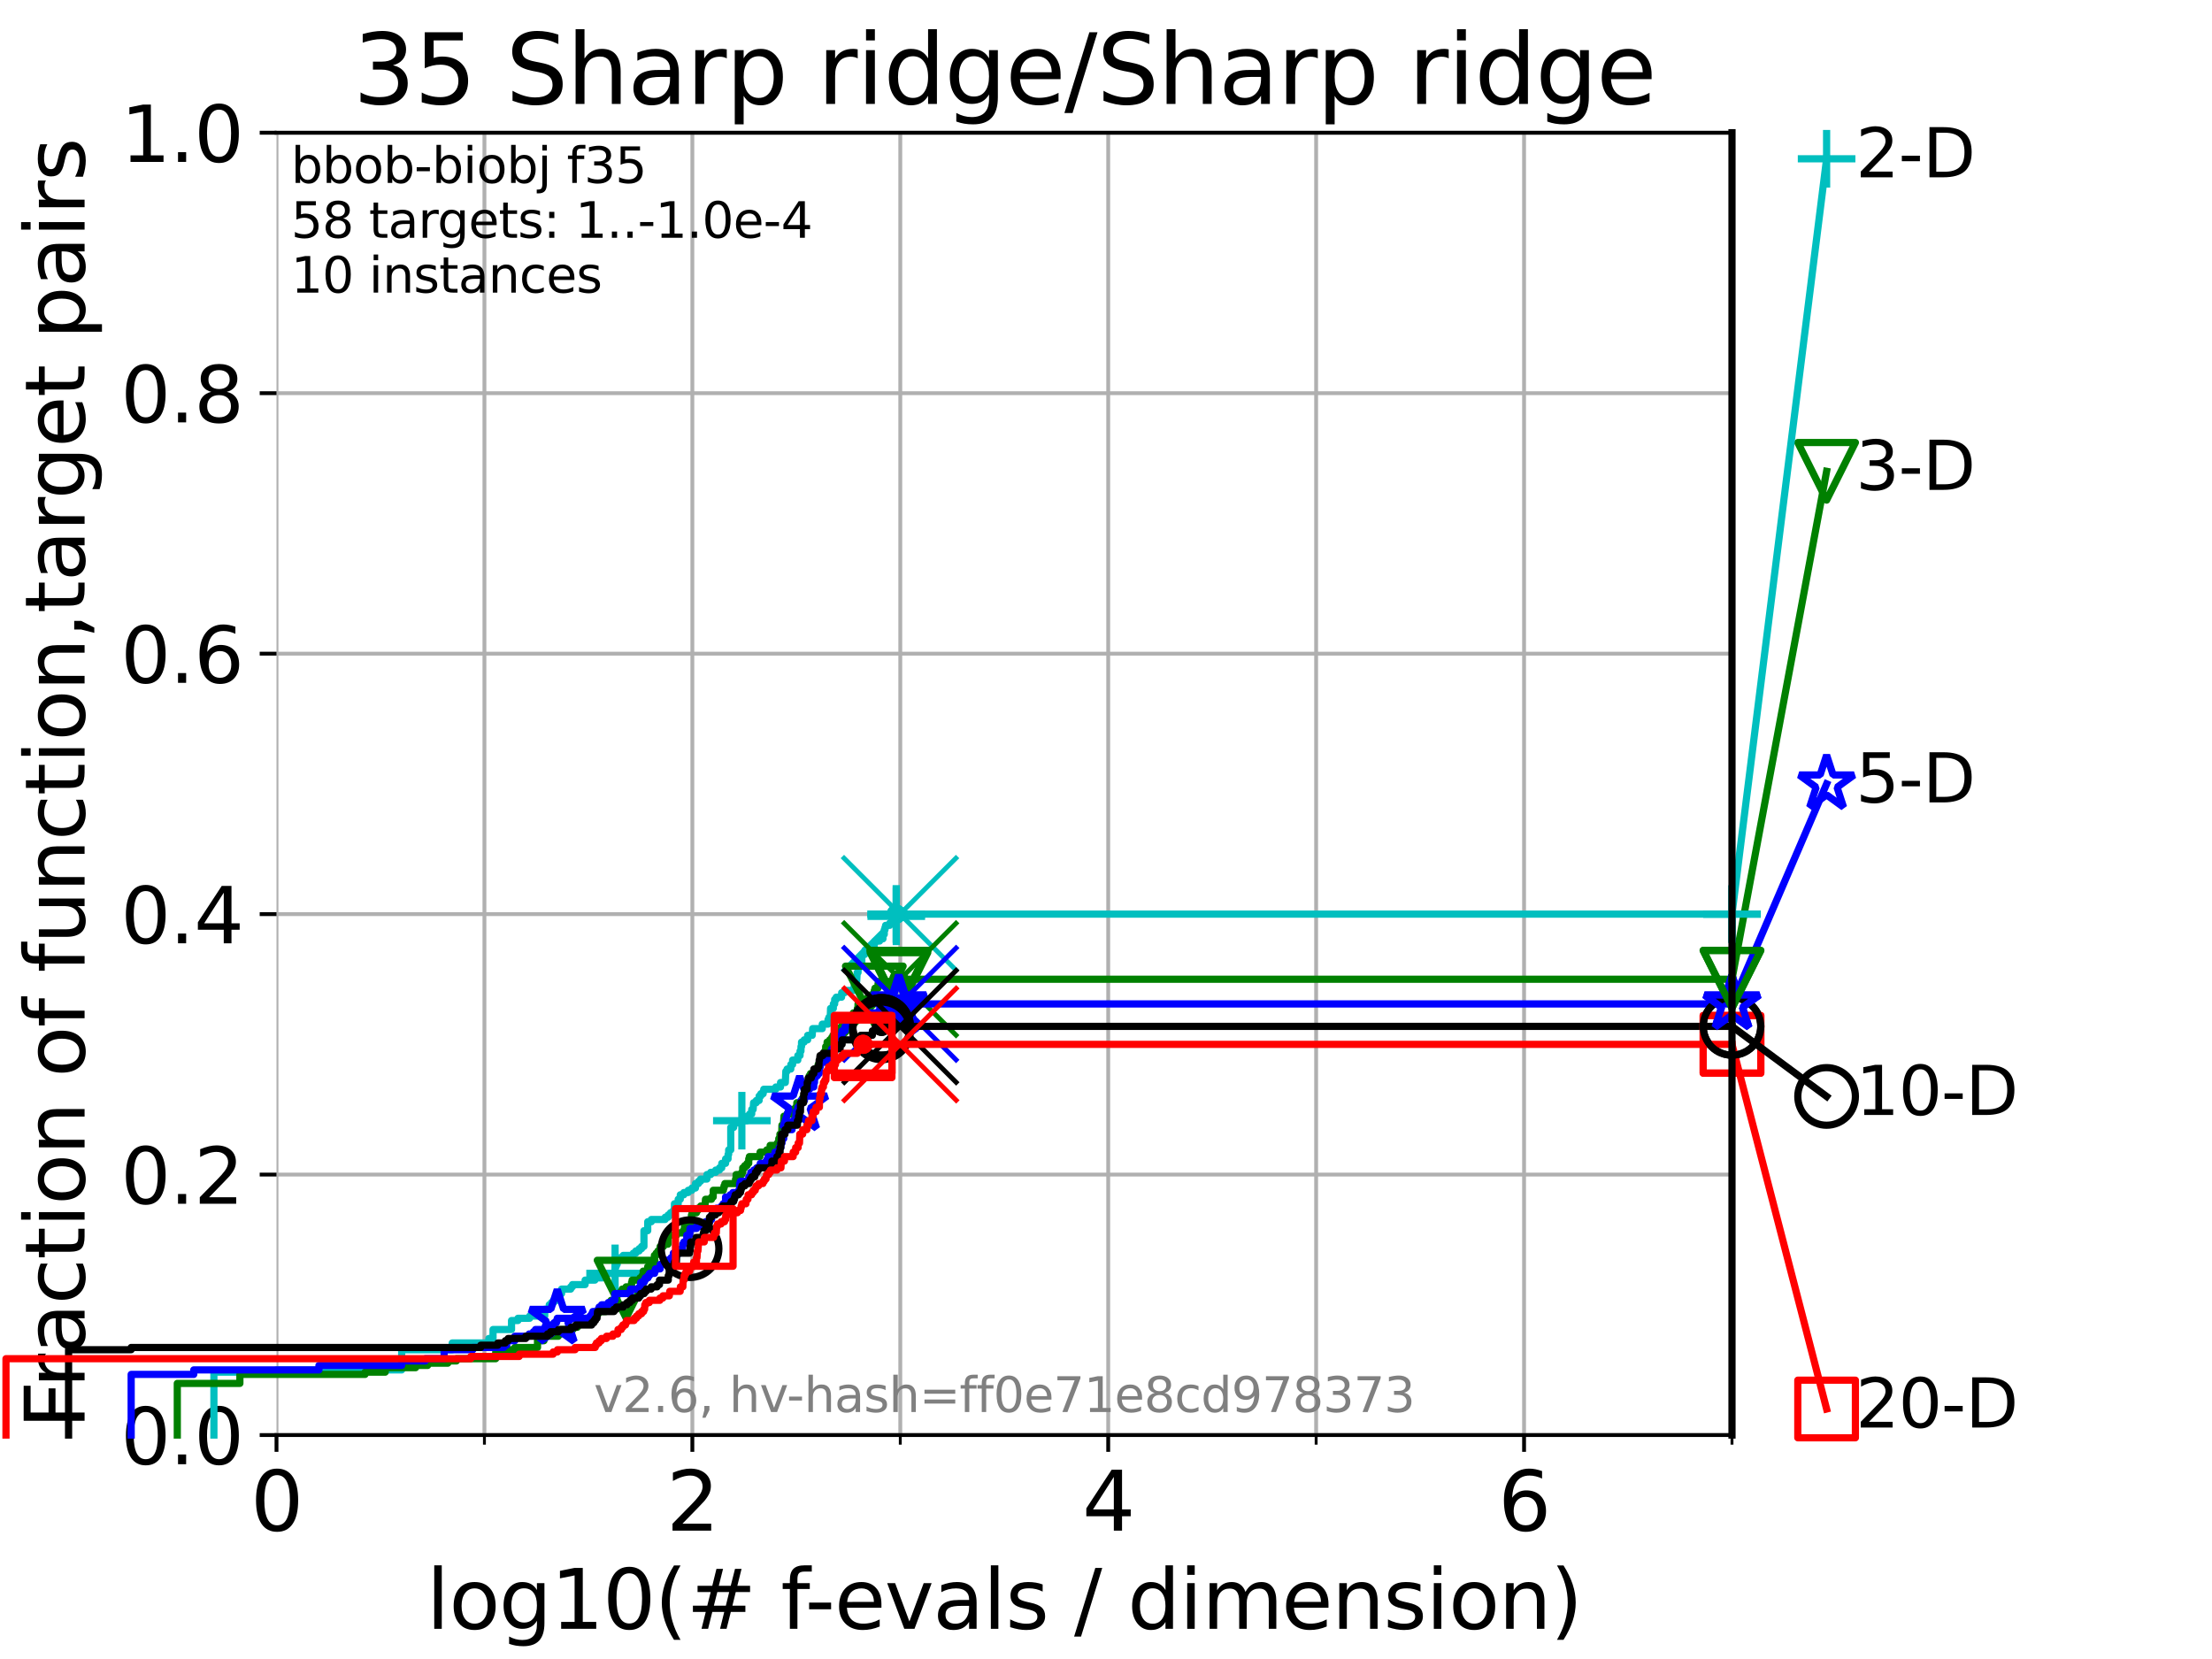 <?xml version="1.0" encoding="utf-8" standalone="no"?>
<!DOCTYPE svg PUBLIC "-//W3C//DTD SVG 1.1//EN"
  "http://www.w3.org/Graphics/SVG/1.1/DTD/svg11.dtd">
<svg xmlns:xlink="http://www.w3.org/1999/xlink" width="460.8pt" height="345.6pt" viewBox="0 0 460.8 345.6" xmlns="http://www.w3.org/2000/svg" version="1.1">
 <defs>
  <style type="text/css">*{stroke-linejoin: round; stroke-linecap: butt}</style>
 </defs>
 <g id="figure_1">
  <g id="patch_1">
   <path d="M 0 345.6 
L 460.8 345.6 
L 460.8 0 
L 0 0 
z
" style="fill: #ffffff"/>
  </g>
  <g id="axes_1">
   <g id="patch_2">
    <path d="M 57.6 298.944 
L 360.806 298.944 
L 360.806 27.648 
L 57.6 27.648 
z
" style="fill: #ffffff"/>
   </g>
   <g id="matplotlib.axis_1">
    <g id="xtick_1">
     <g id="line2d_1">
      <path d="M 57.6 298.944 
L 57.6 27.648 
" clip-path="url(#p346e5f5b1f)" style="fill: none; stroke: #b0b0b0; stroke-width: 0.8; stroke-linecap: square"/>
     </g>
     <g id="line2d_2">
      <defs>
       <path id="m80947ce479" d="M 0 0 
L 0 3.5 
" style="stroke: #000000; stroke-width: 0.8"/>
      </defs>
      <g>
       <use xlink:href="#m80947ce479" x="57.6" y="298.944" style="stroke: #000000; stroke-width: 0.8"/>
      </g>
     </g>
     <g id="text_1">
      <!-- 0 -->
      <g transform="translate(52.192 318.861) scale(0.17 -0.17)">
       <defs>
        <path id="DejaVuSans-30" d="M 2034 4250 
Q 1547 4250 1301 3770 
Q 1056 3291 1056 2328 
Q 1056 1369 1301 889 
Q 1547 409 2034 409 
Q 2525 409 2770 889 
Q 3016 1369 3016 2328 
Q 3016 3291 2770 3770 
Q 2525 4250 2034 4250 
z
M 2034 4750 
Q 2819 4750 3233 4129 
Q 3647 3509 3647 2328 
Q 3647 1150 3233 529 
Q 2819 -91 2034 -91 
Q 1250 -91 836 529 
Q 422 1150 422 2328 
Q 422 3509 836 4129 
Q 1250 4750 2034 4750 
z
" transform="scale(0.016)"/>
       </defs>
       <use xlink:href="#DejaVuSans-30"/>
      </g>
     </g>
    </g>
    <g id="xtick_2">
     <g id="line2d_3">
      <path d="M 144.23 298.944 
L 144.23 27.648 
" clip-path="url(#p346e5f5b1f)" style="fill: none; stroke: #b0b0b0; stroke-width: 0.8; stroke-linecap: square"/>
     </g>
     <g id="line2d_4">
      <g>
       <use xlink:href="#m80947ce479" x="144.23" y="298.944" style="stroke: #000000; stroke-width: 0.8"/>
      </g>
     </g>
     <g id="text_2">
      <!-- 2 -->
      <g transform="translate(138.822 318.861) scale(0.17 -0.17)">
       <defs>
        <path id="DejaVuSans-32" d="M 1228 531 
L 3431 531 
L 3431 0 
L 469 0 
L 469 531 
Q 828 903 1448 1529 
Q 2069 2156 2228 2338 
Q 2531 2678 2651 2914 
Q 2772 3150 2772 3378 
Q 2772 3750 2511 3984 
Q 2250 4219 1831 4219 
Q 1534 4219 1204 4116 
Q 875 4013 500 3803 
L 500 4441 
Q 881 4594 1212 4672 
Q 1544 4750 1819 4750 
Q 2544 4750 2975 4387 
Q 3406 4025 3406 3419 
Q 3406 3131 3298 2873 
Q 3191 2616 2906 2266 
Q 2828 2175 2409 1742 
Q 1991 1309 1228 531 
z
" transform="scale(0.016)"/>
       </defs>
       <use xlink:href="#DejaVuSans-32"/>
      </g>
     </g>
    </g>
    <g id="xtick_3">
     <g id="line2d_5">
      <path d="M 230.861 298.944 
L 230.861 27.648 
" clip-path="url(#p346e5f5b1f)" style="fill: none; stroke: #b0b0b0; stroke-width: 0.8; stroke-linecap: square"/>
     </g>
     <g id="line2d_6">
      <g>
       <use xlink:href="#m80947ce479" x="230.861" y="298.944" style="stroke: #000000; stroke-width: 0.8"/>
      </g>
     </g>
     <g id="text_3">
      <!-- 4 -->
      <g transform="translate(225.453 318.861) scale(0.17 -0.17)">
       <defs>
        <path id="DejaVuSans-34" d="M 2419 4116 
L 825 1625 
L 2419 1625 
L 2419 4116 
z
M 2253 4666 
L 3047 4666 
L 3047 1625 
L 3713 1625 
L 3713 1100 
L 3047 1100 
L 3047 0 
L 2419 0 
L 2419 1100 
L 313 1100 
L 313 1709 
L 2253 4666 
z
" transform="scale(0.016)"/>
       </defs>
       <use xlink:href="#DejaVuSans-34"/>
      </g>
     </g>
    </g>
    <g id="xtick_4">
     <g id="line2d_7">
      <path d="M 317.491 298.944 
L 317.491 27.648 
" clip-path="url(#p346e5f5b1f)" style="fill: none; stroke: #b0b0b0; stroke-width: 0.8; stroke-linecap: square"/>
     </g>
     <g id="line2d_8">
      <g>
       <use xlink:href="#m80947ce479" x="317.491" y="298.944" style="stroke: #000000; stroke-width: 0.8"/>
      </g>
     </g>
     <g id="text_4">
      <!-- 6 -->
      <g transform="translate(312.083 318.861) scale(0.17 -0.17)">
       <defs>
        <path id="DejaVuSans-36" d="M 2113 2584 
Q 1688 2584 1439 2293 
Q 1191 2003 1191 1497 
Q 1191 994 1439 701 
Q 1688 409 2113 409 
Q 2538 409 2786 701 
Q 3034 994 3034 1497 
Q 3034 2003 2786 2293 
Q 2538 2584 2113 2584 
z
M 3366 4563 
L 3366 3988 
Q 3128 4100 2886 4159 
Q 2644 4219 2406 4219 
Q 1781 4219 1451 3797 
Q 1122 3375 1075 2522 
Q 1259 2794 1537 2939 
Q 1816 3084 2150 3084 
Q 2853 3084 3261 2657 
Q 3669 2231 3669 1497 
Q 3669 778 3244 343 
Q 2819 -91 2113 -91 
Q 1303 -91 875 529 
Q 447 1150 447 2328 
Q 447 3434 972 4092 
Q 1497 4750 2381 4750 
Q 2619 4750 2861 4703 
Q 3103 4656 3366 4563 
z
" transform="scale(0.016)"/>
       </defs>
       <use xlink:href="#DejaVuSans-36"/>
      </g>
     </g>
    </g>
    <g id="xtick_5">
     <g id="line2d_9">
      <path d="M 100.915 298.944 
L 100.915 27.648 
" clip-path="url(#p346e5f5b1f)" style="fill: none; stroke: #b0b0b0; stroke-width: 0.8; stroke-linecap: square"/>
     </g>
     <g id="line2d_10">
      <defs>
       <path id="mb10dae0dd5" d="M 0 0 
L 0 2 
" style="stroke: #000000; stroke-width: 0.6"/>
      </defs>
      <g>
       <use xlink:href="#mb10dae0dd5" x="100.915" y="298.944" style="stroke: #000000; stroke-width: 0.6"/>
      </g>
     </g>
    </g>
    <g id="xtick_6">
     <g id="line2d_11">
      <path d="M 187.546 298.944 
L 187.546 27.648 
" clip-path="url(#p346e5f5b1f)" style="fill: none; stroke: #b0b0b0; stroke-width: 0.8; stroke-linecap: square"/>
     </g>
     <g id="line2d_12">
      <g>
       <use xlink:href="#mb10dae0dd5" x="187.546" y="298.944" style="stroke: #000000; stroke-width: 0.6"/>
      </g>
     </g>
    </g>
    <g id="xtick_7">
     <g id="line2d_13">
      <path d="M 274.176 298.944 
L 274.176 27.648 
" clip-path="url(#p346e5f5b1f)" style="fill: none; stroke: #b0b0b0; stroke-width: 0.8; stroke-linecap: square"/>
     </g>
     <g id="line2d_14">
      <g>
       <use xlink:href="#mb10dae0dd5" x="274.176" y="298.944" style="stroke: #000000; stroke-width: 0.6"/>
      </g>
     </g>
    </g>
    <g id="xtick_8">
     <g id="line2d_15">
      <path d="M 360.806 298.944 
L 360.806 27.648 
" clip-path="url(#p346e5f5b1f)" style="fill: none; stroke: #b0b0b0; stroke-width: 0.8; stroke-linecap: square"/>
     </g>
     <g id="line2d_16">
      <g>
       <use xlink:href="#mb10dae0dd5" x="360.806" y="298.944" style="stroke: #000000; stroke-width: 0.6"/>
      </g>
     </g>
    </g>
    <g id="text_5">
     <!-- log10(# f-evals / dimension) -->
     <g transform="translate(88.823 339.314) scale(0.17 -0.17)">
      <defs>
       <path id="DejaVuSans-6c" d="M 603 4863 
L 1178 4863 
L 1178 0 
L 603 0 
L 603 4863 
z
" transform="scale(0.016)"/>
       <path id="DejaVuSans-6f" d="M 1959 3097 
Q 1497 3097 1228 2736 
Q 959 2375 959 1747 
Q 959 1119 1226 758 
Q 1494 397 1959 397 
Q 2419 397 2687 759 
Q 2956 1122 2956 1747 
Q 2956 2369 2687 2733 
Q 2419 3097 1959 3097 
z
M 1959 3584 
Q 2709 3584 3137 3096 
Q 3566 2609 3566 1747 
Q 3566 888 3137 398 
Q 2709 -91 1959 -91 
Q 1206 -91 779 398 
Q 353 888 353 1747 
Q 353 2609 779 3096 
Q 1206 3584 1959 3584 
z
" transform="scale(0.016)"/>
       <path id="DejaVuSans-67" d="M 2906 1791 
Q 2906 2416 2648 2759 
Q 2391 3103 1925 3103 
Q 1463 3103 1205 2759 
Q 947 2416 947 1791 
Q 947 1169 1205 825 
Q 1463 481 1925 481 
Q 2391 481 2648 825 
Q 2906 1169 2906 1791 
z
M 3481 434 
Q 3481 -459 3084 -895 
Q 2688 -1331 1869 -1331 
Q 1566 -1331 1297 -1286 
Q 1028 -1241 775 -1147 
L 775 -588 
Q 1028 -725 1275 -790 
Q 1522 -856 1778 -856 
Q 2344 -856 2625 -561 
Q 2906 -266 2906 331 
L 2906 616 
Q 2728 306 2450 153 
Q 2172 0 1784 0 
Q 1141 0 747 490 
Q 353 981 353 1791 
Q 353 2603 747 3093 
Q 1141 3584 1784 3584 
Q 2172 3584 2450 3431 
Q 2728 3278 2906 2969 
L 2906 3500 
L 3481 3500 
L 3481 434 
z
" transform="scale(0.016)"/>
       <path id="DejaVuSans-31" d="M 794 531 
L 1825 531 
L 1825 4091 
L 703 3866 
L 703 4441 
L 1819 4666 
L 2450 4666 
L 2450 531 
L 3481 531 
L 3481 0 
L 794 0 
L 794 531 
z
" transform="scale(0.016)"/>
       <path id="DejaVuSans-28" d="M 1984 4856 
Q 1566 4138 1362 3434 
Q 1159 2731 1159 2009 
Q 1159 1288 1364 580 
Q 1569 -128 1984 -844 
L 1484 -844 
Q 1016 -109 783 600 
Q 550 1309 550 2009 
Q 550 2706 781 3412 
Q 1013 4119 1484 4856 
L 1984 4856 
z
" transform="scale(0.016)"/>
       <path id="DejaVuSans-23" d="M 3272 2816 
L 2363 2816 
L 2100 1772 
L 3016 1772 
L 3272 2816 
z
M 2803 4594 
L 2478 3297 
L 3391 3297 
L 3719 4594 
L 4219 4594 
L 3897 3297 
L 4872 3297 
L 4872 2816 
L 3775 2816 
L 3519 1772 
L 4513 1772 
L 4513 1294 
L 3397 1294 
L 3072 0 
L 2572 0 
L 2894 1294 
L 1978 1294 
L 1656 0 
L 1153 0 
L 1478 1294 
L 494 1294 
L 494 1772 
L 1594 1772 
L 1856 2816 
L 850 2816 
L 850 3297 
L 1978 3297 
L 2297 4594 
L 2803 4594 
z
" transform="scale(0.016)"/>
       <path id="DejaVuSans-20" transform="scale(0.016)"/>
       <path id="DejaVuSans-66" d="M 2375 4863 
L 2375 4384 
L 1825 4384 
Q 1516 4384 1395 4259 
Q 1275 4134 1275 3809 
L 1275 3500 
L 2222 3500 
L 2222 3053 
L 1275 3053 
L 1275 0 
L 697 0 
L 697 3053 
L 147 3053 
L 147 3500 
L 697 3500 
L 697 3744 
Q 697 4328 969 4595 
Q 1241 4863 1831 4863 
L 2375 4863 
z
" transform="scale(0.016)"/>
       <path id="DejaVuSans-2d" d="M 313 2009 
L 1997 2009 
L 1997 1497 
L 313 1497 
L 313 2009 
z
" transform="scale(0.016)"/>
       <path id="DejaVuSans-65" d="M 3597 1894 
L 3597 1613 
L 953 1613 
Q 991 1019 1311 708 
Q 1631 397 2203 397 
Q 2534 397 2845 478 
Q 3156 559 3463 722 
L 3463 178 
Q 3153 47 2828 -22 
Q 2503 -91 2169 -91 
Q 1331 -91 842 396 
Q 353 884 353 1716 
Q 353 2575 817 3079 
Q 1281 3584 2069 3584 
Q 2775 3584 3186 3129 
Q 3597 2675 3597 1894 
z
M 3022 2063 
Q 3016 2534 2758 2815 
Q 2500 3097 2075 3097 
Q 1594 3097 1305 2825 
Q 1016 2553 972 2059 
L 3022 2063 
z
" transform="scale(0.016)"/>
       <path id="DejaVuSans-76" d="M 191 3500 
L 800 3500 
L 1894 563 
L 2988 3500 
L 3597 3500 
L 2284 0 
L 1503 0 
L 191 3500 
z
" transform="scale(0.016)"/>
       <path id="DejaVuSans-61" d="M 2194 1759 
Q 1497 1759 1228 1600 
Q 959 1441 959 1056 
Q 959 750 1161 570 
Q 1363 391 1709 391 
Q 2188 391 2477 730 
Q 2766 1069 2766 1631 
L 2766 1759 
L 2194 1759 
z
M 3341 1997 
L 3341 0 
L 2766 0 
L 2766 531 
Q 2569 213 2275 61 
Q 1981 -91 1556 -91 
Q 1019 -91 701 211 
Q 384 513 384 1019 
Q 384 1609 779 1909 
Q 1175 2209 1959 2209 
L 2766 2209 
L 2766 2266 
Q 2766 2663 2505 2880 
Q 2244 3097 1772 3097 
Q 1472 3097 1187 3025 
Q 903 2953 641 2809 
L 641 3341 
Q 956 3463 1253 3523 
Q 1550 3584 1831 3584 
Q 2591 3584 2966 3190 
Q 3341 2797 3341 1997 
z
" transform="scale(0.016)"/>
       <path id="DejaVuSans-73" d="M 2834 3397 
L 2834 2853 
Q 2591 2978 2328 3040 
Q 2066 3103 1784 3103 
Q 1356 3103 1142 2972 
Q 928 2841 928 2578 
Q 928 2378 1081 2264 
Q 1234 2150 1697 2047 
L 1894 2003 
Q 2506 1872 2764 1633 
Q 3022 1394 3022 966 
Q 3022 478 2636 193 
Q 2250 -91 1575 -91 
Q 1294 -91 989 -36 
Q 684 19 347 128 
L 347 722 
Q 666 556 975 473 
Q 1284 391 1588 391 
Q 1994 391 2212 530 
Q 2431 669 2431 922 
Q 2431 1156 2273 1281 
Q 2116 1406 1581 1522 
L 1381 1569 
Q 847 1681 609 1914 
Q 372 2147 372 2553 
Q 372 3047 722 3315 
Q 1072 3584 1716 3584 
Q 2034 3584 2315 3537 
Q 2597 3491 2834 3397 
z
" transform="scale(0.016)"/>
       <path id="DejaVuSans-2f" d="M 1625 4666 
L 2156 4666 
L 531 -594 
L 0 -594 
L 1625 4666 
z
" transform="scale(0.016)"/>
       <path id="DejaVuSans-64" d="M 2906 2969 
L 2906 4863 
L 3481 4863 
L 3481 0 
L 2906 0 
L 2906 525 
Q 2725 213 2448 61 
Q 2172 -91 1784 -91 
Q 1150 -91 751 415 
Q 353 922 353 1747 
Q 353 2572 751 3078 
Q 1150 3584 1784 3584 
Q 2172 3584 2448 3432 
Q 2725 3281 2906 2969 
z
M 947 1747 
Q 947 1113 1208 752 
Q 1469 391 1925 391 
Q 2381 391 2643 752 
Q 2906 1113 2906 1747 
Q 2906 2381 2643 2742 
Q 2381 3103 1925 3103 
Q 1469 3103 1208 2742 
Q 947 2381 947 1747 
z
" transform="scale(0.016)"/>
       <path id="DejaVuSans-69" d="M 603 3500 
L 1178 3500 
L 1178 0 
L 603 0 
L 603 3500 
z
M 603 4863 
L 1178 4863 
L 1178 4134 
L 603 4134 
L 603 4863 
z
" transform="scale(0.016)"/>
       <path id="DejaVuSans-6d" d="M 3328 2828 
Q 3544 3216 3844 3400 
Q 4144 3584 4550 3584 
Q 5097 3584 5394 3201 
Q 5691 2819 5691 2113 
L 5691 0 
L 5113 0 
L 5113 2094 
Q 5113 2597 4934 2840 
Q 4756 3084 4391 3084 
Q 3944 3084 3684 2787 
Q 3425 2491 3425 1978 
L 3425 0 
L 2847 0 
L 2847 2094 
Q 2847 2600 2669 2842 
Q 2491 3084 2119 3084 
Q 1678 3084 1418 2786 
Q 1159 2488 1159 1978 
L 1159 0 
L 581 0 
L 581 3500 
L 1159 3500 
L 1159 2956 
Q 1356 3278 1631 3431 
Q 1906 3584 2284 3584 
Q 2666 3584 2933 3390 
Q 3200 3197 3328 2828 
z
" transform="scale(0.016)"/>
       <path id="DejaVuSans-6e" d="M 3513 2113 
L 3513 0 
L 2938 0 
L 2938 2094 
Q 2938 2591 2744 2837 
Q 2550 3084 2163 3084 
Q 1697 3084 1428 2787 
Q 1159 2491 1159 1978 
L 1159 0 
L 581 0 
L 581 3500 
L 1159 3500 
L 1159 2956 
Q 1366 3272 1645 3428 
Q 1925 3584 2291 3584 
Q 2894 3584 3203 3211 
Q 3513 2838 3513 2113 
z
" transform="scale(0.016)"/>
       <path id="DejaVuSans-29" d="M 513 4856 
L 1013 4856 
Q 1481 4119 1714 3412 
Q 1947 2706 1947 2009 
Q 1947 1309 1714 600 
Q 1481 -109 1013 -844 
L 513 -844 
Q 928 -128 1133 580 
Q 1338 1288 1338 2009 
Q 1338 2731 1133 3434 
Q 928 4138 513 4856 
z
" transform="scale(0.016)"/>
      </defs>
      <use xlink:href="#DejaVuSans-6c"/>
      <use xlink:href="#DejaVuSans-6f" x="27.783"/>
      <use xlink:href="#DejaVuSans-67" x="88.965"/>
      <use xlink:href="#DejaVuSans-31" x="152.441"/>
      <use xlink:href="#DejaVuSans-30" x="216.064"/>
      <use xlink:href="#DejaVuSans-28" x="279.688"/>
      <use xlink:href="#DejaVuSans-23" x="318.701"/>
      <use xlink:href="#DejaVuSans-20" x="402.49"/>
      <use xlink:href="#DejaVuSans-66" x="434.277"/>
      <use xlink:href="#DejaVuSans-2d" x="463.982"/>
      <use xlink:href="#DejaVuSans-65" x="500.066"/>
      <use xlink:href="#DejaVuSans-76" x="561.59"/>
      <use xlink:href="#DejaVuSans-61" x="620.77"/>
      <use xlink:href="#DejaVuSans-6c" x="682.049"/>
      <use xlink:href="#DejaVuSans-73" x="709.832"/>
      <use xlink:href="#DejaVuSans-20" x="761.932"/>
      <use xlink:href="#DejaVuSans-2f" x="793.719"/>
      <use xlink:href="#DejaVuSans-20" x="827.41"/>
      <use xlink:href="#DejaVuSans-64" x="859.197"/>
      <use xlink:href="#DejaVuSans-69" x="922.674"/>
      <use xlink:href="#DejaVuSans-6d" x="950.457"/>
      <use xlink:href="#DejaVuSans-65" x="1047.869"/>
      <use xlink:href="#DejaVuSans-6e" x="1109.393"/>
      <use xlink:href="#DejaVuSans-73" x="1172.771"/>
      <use xlink:href="#DejaVuSans-69" x="1224.871"/>
      <use xlink:href="#DejaVuSans-6f" x="1252.654"/>
      <use xlink:href="#DejaVuSans-6e" x="1313.836"/>
      <use xlink:href="#DejaVuSans-29" x="1377.215"/>
     </g>
    </g>
   </g>
   <g id="matplotlib.axis_2">
    <g id="ytick_1">
     <g id="line2d_17">
      <path d="M 57.6 298.944 
L 360.806 298.944 
" clip-path="url(#p346e5f5b1f)" style="fill: none; stroke: #b0b0b0; stroke-width: 0.8; stroke-linecap: square"/>
     </g>
     <g id="line2d_18">
      <defs>
       <path id="ma64b62febb" d="M 0 0 
L -3.5 0 
" style="stroke: #000000; stroke-width: 0.8"/>
      </defs>
      <g>
       <use xlink:href="#ma64b62febb" x="57.6" y="298.944" style="stroke: #000000; stroke-width: 0.8"/>
      </g>
     </g>
     <g id="text_6">
      <!-- 0.0 -->
      <g transform="translate(25.155 305.023) scale(0.16 -0.16)">
       <defs>
        <path id="DejaVuSans-2e" d="M 684 794 
L 1344 794 
L 1344 0 
L 684 0 
L 684 794 
z
" transform="scale(0.016)"/>
       </defs>
       <use xlink:href="#DejaVuSans-30"/>
       <use xlink:href="#DejaVuSans-2e" x="63.623"/>
       <use xlink:href="#DejaVuSans-30" x="95.41"/>
      </g>
     </g>
    </g>
    <g id="ytick_2">
     <g id="line2d_19">
      <path d="M 57.6 244.685 
L 360.806 244.685 
" clip-path="url(#p346e5f5b1f)" style="fill: none; stroke: #b0b0b0; stroke-width: 0.8; stroke-linecap: square"/>
     </g>
     <g id="line2d_20">
      <g>
       <use xlink:href="#ma64b62febb" x="57.6" y="244.685" style="stroke: #000000; stroke-width: 0.8"/>
      </g>
     </g>
     <g id="text_7">
      <!-- 0.2 -->
      <g transform="translate(25.155 250.764) scale(0.16 -0.16)">
       <use xlink:href="#DejaVuSans-30"/>
       <use xlink:href="#DejaVuSans-2e" x="63.623"/>
       <use xlink:href="#DejaVuSans-32" x="95.41"/>
      </g>
     </g>
    </g>
    <g id="ytick_3">
     <g id="line2d_21">
      <path d="M 57.6 190.426 
L 360.806 190.426 
" clip-path="url(#p346e5f5b1f)" style="fill: none; stroke: #b0b0b0; stroke-width: 0.8; stroke-linecap: square"/>
     </g>
     <g id="line2d_22">
      <g>
       <use xlink:href="#ma64b62febb" x="57.6" y="190.426" style="stroke: #000000; stroke-width: 0.8"/>
      </g>
     </g>
     <g id="text_8">
      <!-- 0.4 -->
      <g transform="translate(25.155 196.504) scale(0.16 -0.16)">
       <use xlink:href="#DejaVuSans-30"/>
       <use xlink:href="#DejaVuSans-2e" x="63.623"/>
       <use xlink:href="#DejaVuSans-34" x="95.41"/>
      </g>
     </g>
    </g>
    <g id="ytick_4">
     <g id="line2d_23">
      <path d="M 57.6 136.166 
L 360.806 136.166 
" clip-path="url(#p346e5f5b1f)" style="fill: none; stroke: #b0b0b0; stroke-width: 0.8; stroke-linecap: square"/>
     </g>
     <g id="line2d_24">
      <g>
       <use xlink:href="#ma64b62febb" x="57.6" y="136.166" style="stroke: #000000; stroke-width: 0.8"/>
      </g>
     </g>
     <g id="text_9">
      <!-- 0.6 -->
      <g transform="translate(25.155 142.245) scale(0.16 -0.16)">
       <use xlink:href="#DejaVuSans-30"/>
       <use xlink:href="#DejaVuSans-2e" x="63.623"/>
       <use xlink:href="#DejaVuSans-36" x="95.41"/>
      </g>
     </g>
    </g>
    <g id="ytick_5">
     <g id="line2d_25">
      <path d="M 57.6 81.907 
L 360.806 81.907 
" clip-path="url(#p346e5f5b1f)" style="fill: none; stroke: #b0b0b0; stroke-width: 0.8; stroke-linecap: square"/>
     </g>
     <g id="line2d_26">
      <g>
       <use xlink:href="#ma64b62febb" x="57.6" y="81.907" style="stroke: #000000; stroke-width: 0.8"/>
      </g>
     </g>
     <g id="text_10">
      <!-- 0.8 -->
      <g transform="translate(25.155 87.986) scale(0.16 -0.16)">
       <defs>
        <path id="DejaVuSans-38" d="M 2034 2216 
Q 1584 2216 1326 1975 
Q 1069 1734 1069 1313 
Q 1069 891 1326 650 
Q 1584 409 2034 409 
Q 2484 409 2743 651 
Q 3003 894 3003 1313 
Q 3003 1734 2745 1975 
Q 2488 2216 2034 2216 
z
M 1403 2484 
Q 997 2584 770 2862 
Q 544 3141 544 3541 
Q 544 4100 942 4425 
Q 1341 4750 2034 4750 
Q 2731 4750 3128 4425 
Q 3525 4100 3525 3541 
Q 3525 3141 3298 2862 
Q 3072 2584 2669 2484 
Q 3125 2378 3379 2068 
Q 3634 1759 3634 1313 
Q 3634 634 3220 271 
Q 2806 -91 2034 -91 
Q 1263 -91 848 271 
Q 434 634 434 1313 
Q 434 1759 690 2068 
Q 947 2378 1403 2484 
z
M 1172 3481 
Q 1172 3119 1398 2916 
Q 1625 2713 2034 2713 
Q 2441 2713 2670 2916 
Q 2900 3119 2900 3481 
Q 2900 3844 2670 4047 
Q 2441 4250 2034 4250 
Q 1625 4250 1398 4047 
Q 1172 3844 1172 3481 
z
" transform="scale(0.016)"/>
       </defs>
       <use xlink:href="#DejaVuSans-30"/>
       <use xlink:href="#DejaVuSans-2e" x="63.623"/>
       <use xlink:href="#DejaVuSans-38" x="95.41"/>
      </g>
     </g>
    </g>
    <g id="ytick_6">
     <g id="line2d_27">
      <path d="M 57.6 27.648 
L 360.806 27.648 
" clip-path="url(#p346e5f5b1f)" style="fill: none; stroke: #b0b0b0; stroke-width: 0.8; stroke-linecap: square"/>
     </g>
     <g id="line2d_28">
      <g>
       <use xlink:href="#ma64b62febb" x="57.6" y="27.648" style="stroke: #000000; stroke-width: 0.8"/>
      </g>
     </g>
     <g id="text_11">
      <!-- 1.0 -->
      <g transform="translate(25.155 33.727) scale(0.16 -0.16)">
       <use xlink:href="#DejaVuSans-31"/>
       <use xlink:href="#DejaVuSans-2e" x="63.623"/>
       <use xlink:href="#DejaVuSans-30" x="95.41"/>
      </g>
     </g>
    </g>
    <g id="text_12">
     <!-- Fraction of function,target pairs -->
     <g transform="translate(17.62 297.681) rotate(-90) scale(0.17 -0.17)">
      <defs>
       <path id="DejaVuSans-46" d="M 628 4666 
L 3309 4666 
L 3309 4134 
L 1259 4134 
L 1259 2759 
L 3109 2759 
L 3109 2228 
L 1259 2228 
L 1259 0 
L 628 0 
L 628 4666 
z
" transform="scale(0.016)"/>
       <path id="DejaVuSans-72" d="M 2631 2963 
Q 2534 3019 2420 3045 
Q 2306 3072 2169 3072 
Q 1681 3072 1420 2755 
Q 1159 2438 1159 1844 
L 1159 0 
L 581 0 
L 581 3500 
L 1159 3500 
L 1159 2956 
Q 1341 3275 1631 3429 
Q 1922 3584 2338 3584 
Q 2397 3584 2469 3576 
Q 2541 3569 2628 3553 
L 2631 2963 
z
" transform="scale(0.016)"/>
       <path id="DejaVuSans-63" d="M 3122 3366 
L 3122 2828 
Q 2878 2963 2633 3030 
Q 2388 3097 2138 3097 
Q 1578 3097 1268 2742 
Q 959 2388 959 1747 
Q 959 1106 1268 751 
Q 1578 397 2138 397 
Q 2388 397 2633 464 
Q 2878 531 3122 666 
L 3122 134 
Q 2881 22 2623 -34 
Q 2366 -91 2075 -91 
Q 1284 -91 818 406 
Q 353 903 353 1747 
Q 353 2603 823 3093 
Q 1294 3584 2113 3584 
Q 2378 3584 2631 3529 
Q 2884 3475 3122 3366 
z
" transform="scale(0.016)"/>
       <path id="DejaVuSans-74" d="M 1172 4494 
L 1172 3500 
L 2356 3500 
L 2356 3053 
L 1172 3053 
L 1172 1153 
Q 1172 725 1289 603 
Q 1406 481 1766 481 
L 2356 481 
L 2356 0 
L 1766 0 
Q 1100 0 847 248 
Q 594 497 594 1153 
L 594 3053 
L 172 3053 
L 172 3500 
L 594 3500 
L 594 4494 
L 1172 4494 
z
" transform="scale(0.016)"/>
       <path id="DejaVuSans-75" d="M 544 1381 
L 544 3500 
L 1119 3500 
L 1119 1403 
Q 1119 906 1312 657 
Q 1506 409 1894 409 
Q 2359 409 2629 706 
Q 2900 1003 2900 1516 
L 2900 3500 
L 3475 3500 
L 3475 0 
L 2900 0 
L 2900 538 
Q 2691 219 2414 64 
Q 2138 -91 1772 -91 
Q 1169 -91 856 284 
Q 544 659 544 1381 
z
M 1991 3584 
L 1991 3584 
z
" transform="scale(0.016)"/>
       <path id="DejaVuSans-2c" d="M 750 794 
L 1409 794 
L 1409 256 
L 897 -744 
L 494 -744 
L 750 256 
L 750 794 
z
" transform="scale(0.016)"/>
       <path id="DejaVuSans-70" d="M 1159 525 
L 1159 -1331 
L 581 -1331 
L 581 3500 
L 1159 3500 
L 1159 2969 
Q 1341 3281 1617 3432 
Q 1894 3584 2278 3584 
Q 2916 3584 3314 3078 
Q 3713 2572 3713 1747 
Q 3713 922 3314 415 
Q 2916 -91 2278 -91 
Q 1894 -91 1617 61 
Q 1341 213 1159 525 
z
M 3116 1747 
Q 3116 2381 2855 2742 
Q 2594 3103 2138 3103 
Q 1681 3103 1420 2742 
Q 1159 2381 1159 1747 
Q 1159 1113 1420 752 
Q 1681 391 2138 391 
Q 2594 391 2855 752 
Q 3116 1113 3116 1747 
z
" transform="scale(0.016)"/>
      </defs>
      <use xlink:href="#DejaVuSans-46"/>
      <use xlink:href="#DejaVuSans-72" x="50.27"/>
      <use xlink:href="#DejaVuSans-61" x="91.383"/>
      <use xlink:href="#DejaVuSans-63" x="152.662"/>
      <use xlink:href="#DejaVuSans-74" x="207.643"/>
      <use xlink:href="#DejaVuSans-69" x="246.852"/>
      <use xlink:href="#DejaVuSans-6f" x="274.635"/>
      <use xlink:href="#DejaVuSans-6e" x="335.816"/>
      <use xlink:href="#DejaVuSans-20" x="399.195"/>
      <use xlink:href="#DejaVuSans-6f" x="430.982"/>
      <use xlink:href="#DejaVuSans-66" x="492.164"/>
      <use xlink:href="#DejaVuSans-20" x="527.369"/>
      <use xlink:href="#DejaVuSans-66" x="559.156"/>
      <use xlink:href="#DejaVuSans-75" x="594.361"/>
      <use xlink:href="#DejaVuSans-6e" x="657.74"/>
      <use xlink:href="#DejaVuSans-63" x="721.119"/>
      <use xlink:href="#DejaVuSans-74" x="776.1"/>
      <use xlink:href="#DejaVuSans-69" x="815.309"/>
      <use xlink:href="#DejaVuSans-6f" x="843.092"/>
      <use xlink:href="#DejaVuSans-6e" x="904.273"/>
      <use xlink:href="#DejaVuSans-2c" x="967.652"/>
      <use xlink:href="#DejaVuSans-74" x="999.439"/>
      <use xlink:href="#DejaVuSans-61" x="1038.648"/>
      <use xlink:href="#DejaVuSans-72" x="1099.928"/>
      <use xlink:href="#DejaVuSans-67" x="1139.291"/>
      <use xlink:href="#DejaVuSans-65" x="1202.768"/>
      <use xlink:href="#DejaVuSans-74" x="1264.291"/>
      <use xlink:href="#DejaVuSans-20" x="1303.5"/>
      <use xlink:href="#DejaVuSans-70" x="1335.287"/>
      <use xlink:href="#DejaVuSans-61" x="1398.764"/>
      <use xlink:href="#DejaVuSans-69" x="1460.043"/>
      <use xlink:href="#DejaVuSans-72" x="1487.826"/>
      <use xlink:href="#DejaVuSans-73" x="1528.939"/>
     </g>
    </g>
   </g>
   <g id="line2d_29">
    <defs>
     <path id="m390ce7e2b0" d="M 0 1.5 
C 0.398 1.5 0.779 1.342 1.061 1.061 
C 1.342 0.779 1.5 0.398 1.5 0 
C 1.5 -0.398 1.342 -0.779 1.061 -1.061 
C 0.779 -1.342 0.398 -1.5 0 -1.5 
C -0.398 -1.5 -0.779 -1.342 -1.061 -1.061 
C -1.342 -0.779 -1.5 -0.398 -1.5 0 
C -1.5 0.398 -1.342 0.779 -1.061 1.061 
C -0.779 1.342 -0.398 1.5 0 1.5 
z
" style="stroke: #00bfbf"/>
    </defs>
    <g>
     <use xlink:href="#m390ce7e2b0" x="186.709" y="190.426" style="fill: #00bfbf; stroke: #00bfbf"/>
     <use xlink:href="#m390ce7e2b0" x="186.709" y="190.426" style="fill: #00bfbf; stroke: #00bfbf"/>
    </g>
   </g>
   <g id="line2d_30">
    <path d="M 44.561 298.944 
L 44.561 285.847 
L 57.6 285.847 
L 57.6 285.379 
L 83.678 285.379 
L 83.678 281.169 
L 94.206 281.169 
L 94.206 279.766 
L 101.833 279.766 
L 101.833 278.831 
L 102.708 278.831 
L 102.708 276.96 
L 106.561 276.96 
L 106.561 275.089 
L 107.905 275.089 
L 107.905 274.621 
L 110.336 274.621 
L 110.336 274.153 
L 113.478 274.153 
L 113.478 272.75 
L 114.419 272.75 
L 114.419 271.814 
L 114.872 271.814 
L 114.872 271.347 
L 115.315 271.347 
L 115.315 270.879 
L 116.17 270.879 
L 116.17 269.476 
L 116.988 269.476 
L 116.988 268.54 
L 118.89 268.54 
L 118.89 268.072 
L 119.248 268.072 
L 119.248 267.605 
L 121.893 267.605 
L 121.893 266.669 
L 123.936 266.669 
L 123.936 266.201 
L 125.527 266.201 
L 125.527 265.734 
L 125.779 265.734 
L 125.779 265.266 
L 128.134 265.266 
L 128.134 263.863 
L 128.354 263.863 
L 128.354 263.395 
L 128.571 263.395 
L 128.571 262.459 
L 129.209 262.459 
L 129.209 261.992 
L 129.826 261.992 
L 129.826 261.524 
L 131.929 261.524 
L 131.929 261.056 
L 132.464 261.056 
L 132.464 260.588 
L 133.154 260.588 
L 133.154 260.121 
L 133.656 260.121 
L 133.656 259.653 
L 134.145 259.653 
L 134.145 256.379 
L 134.932 256.379 
L 134.932 254.508 
L 135.688 254.508 
L 135.688 254.04 
L 138.566 254.04 
L 138.566 253.572 
L 139.191 253.572 
L 139.191 253.104 
L 139.677 253.104 
L 139.677 252.637 
L 140.266 252.637 
L 140.266 252.169 
L 140.497 252.169 
L 140.497 250.766 
L 141.283 250.766 
L 141.283 249.83 
L 141.718 249.83 
L 141.718 248.895 
L 142.456 248.895 
L 142.456 248.427 
L 143.364 248.427 
L 143.364 247.959 
L 144.136 247.959 
L 144.136 247.491 
L 144.878 247.491 
L 144.878 246.556 
L 145.503 246.556 
L 145.503 246.088 
L 145.938 246.088 
L 145.938 245.62 
L 147.264 245.62 
L 147.264 244.685 
L 148.048 244.685 
L 148.048 244.217 
L 149.093 244.217 
L 149.093 243.749 
L 149.876 243.749 
L 149.876 243.282 
L 150.357 243.282 
L 150.357 242.346 
L 151.155 242.346 
L 151.155 241.411 
L 151.669 241.411 
L 151.669 240.475 
L 151.795 240.475 
L 151.795 239.54 
L 152.23 239.54 
L 152.23 234.862 
L 152.835 234.862 
L 152.835 233.927 
L 154.541 233.927 
L 154.541 233.459 
L 155.599 233.459 
L 155.599 232.523 
L 156.156 232.523 
L 156.156 232.056 
L 156.599 232.056 
L 156.599 231.12 
L 156.89 231.12 
L 156.985 229.717 
L 157.55 229.717 
L 157.55 229.249 
L 158.143 229.249 
L 158.143 228.313 
L 158.498 228.313 
L 158.498 227.846 
L 158.977 227.846 
L 158.977 227.378 
L 159.105 227.378 
L 159.105 226.91 
L 161.617 226.91 
L 161.617 226.442 
L 162.599 226.442 
L 162.599 225.507 
L 163.599 225.507 
L 163.7 223.168 
L 163.965 223.168 
L 163.965 222.7 
L 164.74 222.7 
L 164.74 221.765 
L 165.115 221.765 
L 165.115 220.829 
L 166.199 220.829 
L 166.199 219.894 
L 166.661 219.894 
L 166.661 218.958 
L 166.86 218.958 
L 166.86 218.023 
L 166.973 218.023 
L 166.973 217.087 
L 167.526 217.087 
L 167.526 216.62 
L 168.248 216.62 
L 168.248 215.684 
L 169.195 215.684 
L 169.294 214.281 
L 171.294 214.281 
L 171.294 213.345 
L 172.483 213.345 
L 172.483 212.41 
L 172.67 212.41 
L 172.67 211.942 
L 172.958 211.942 
L 173.019 210.071 
L 173.601 210.071 
L 173.601 209.136 
L 173.875 209.136 
L 173.875 208.2 
L 174.203 208.2 
L 174.203 207.732 
L 175.316 207.732 
L 175.334 206.797 
L 175.954 206.797 
L 175.954 206.329 
L 177.858 206.329 
L 177.936 205.394 
L 178.077 205.394 
L 178.077 204.458 
L 178.462 204.458 
L 178.568 202.587 
L 178.749 202.587 
L 178.749 201.652 
L 178.988 201.652 
L 178.988 200.716 
L 179.529 200.716 
L 179.529 198.845 
L 180.124 198.845 
L 180.208 197.91 
L 181.09 197.91 
L 181.09 197.442 
L 182.109 197.442 
L 182.109 196.506 
L 182.259 196.506 
L 182.259 196.039 
L 183.242 196.039 
L 183.242 195.571 
L 183.938 195.571 
L 183.938 194.635 
L 184.21 194.635 
L 184.21 193.7 
L 184.355 193.7 
L 184.355 193.232 
L 184.488 193.232 
L 184.488 192.764 
L 185.353 192.764 
L 185.353 192.297 
L 185.916 192.297 
L 186.008 191.361 
L 186.261 191.361 
L 186.261 190.893 
L 186.709 190.893 
L 186.709 190.426 
L 360.806 190.426 
L 360.806 190.426 
" style="fill: none; stroke: #00bfbf; stroke-width: 1.5; stroke-linecap: square"/>
   </g>
   <g id="line2d_31">
    <defs>
     <path id="m1803155c01" d="M -6 0 
L 6 0 
M 0 6 
L 0 -6 
" style="stroke: #00bfbf; stroke-width: 1.5"/>
    </defs>
    <g>
     <use xlink:href="#m1803155c01" x="128.134" y="265.266" style="fill-opacity: 0; stroke: #00bfbf; stroke-width: 1.5"/>
     <use xlink:href="#m1803155c01" x="154.541" y="233.459" style="fill-opacity: 0; stroke: #00bfbf; stroke-width: 1.5"/>
     <use xlink:href="#m1803155c01" x="186.709" y="190.893" style="fill-opacity: 0; stroke: #00bfbf; stroke-width: 1.5"/>
     <use xlink:href="#m1803155c01" x="186.709" y="190.426" style="fill-opacity: 0; stroke: #00bfbf; stroke-width: 1.5"/>
     <use xlink:href="#m1803155c01" x="186.709" y="190.426" style="fill-opacity: 0; stroke: #00bfbf; stroke-width: 1.5"/>
     <use xlink:href="#m1803155c01" x="360.806" y="190.426" style="fill-opacity: 0; stroke: #00bfbf; stroke-width: 1.5"/>
    </g>
   </g>
   <g id="line2d_32">
    <path style="fill: none; stroke: #00bfbf; stroke-width: 1.5; stroke-linecap: square"/>
    <g/>
   </g>
   <g id="line2d_33">
    <path d="M 187.48 190.426 
" clip-path="url(#p346e5f5b1f)" style="fill: none; stroke: #00bfbf; stroke-width: 1.5; stroke-linecap: square"/>
    <defs>
     <path id="m58f99d472b" d="M -12 12 
L 12 -12 
M -12 -12 
L 12 12 
" style="stroke: #00bfbf"/>
    </defs>
    <g clip-path="url(#p346e5f5b1f)">
     <use xlink:href="#m58f99d472b" x="187.48" y="190.426" style="fill: #00bfbf; stroke: #00bfbf"/>
    </g>
   </g>
   <g id="line2d_34">
    <defs>
     <path id="m96a83e17ec" d="M 0 1.5 
C 0.398 1.5 0.779 1.342 1.061 1.061 
C 1.342 0.779 1.5 0.398 1.5 0 
C 1.5 -0.398 1.342 -0.779 1.061 -1.061 
C 0.779 -1.342 0.398 -1.5 0 -1.5 
C -0.398 -1.5 -0.779 -1.342 -1.061 -1.061 
C -1.342 -0.779 -1.5 -0.398 -1.5 0 
C -1.5 0.398 -1.342 0.779 -1.061 1.061 
C -0.779 1.342 -0.398 1.5 0 1.5 
z
" style="stroke: #008000"/>
    </defs>
    <g>
     <use xlink:href="#m96a83e17ec" x="187.268" y="203.99" style="fill: #008000; stroke: #008000"/>
     <use xlink:href="#m96a83e17ec" x="187.268" y="203.99" style="fill: #008000; stroke: #008000"/>
    </g>
   </g>
   <g id="line2d_35">
    <path d="M 36.933 298.944 
L 36.933 288.186 
L 49.973 288.186 
L 49.973 286.315 
L 76.051 286.315 
L 76.051 285.847 
L 80.249 285.847 
L 80.249 284.911 
L 86.578 284.911 
L 86.578 284.444 
L 89.09 284.444 
L 89.09 283.976 
L 93.288 283.976 
L 93.288 283.508 
L 95.081 283.508 
L 95.081 283.04 
L 103.27 283.04 
L 103.27 281.637 
L 104.345 281.637 
L 104.345 281.169 
L 107.245 281.169 
L 107.245 280.702 
L 111.972 280.702 
L 111.972 279.298 
L 113.317 279.298 
L 113.317 278.363 
L 116.309 278.363 
L 116.309 277.895 
L 116.854 277.895 
L 116.854 276.96 
L 119.366 276.96 
L 119.366 276.492 
L 120.284 276.492 
L 120.284 276.024 
L 120.727 276.024 
L 120.727 275.556 
L 121.159 275.556 
L 121.159 275.089 
L 121.995 275.089 
L 121.995 274.621 
L 124.12 274.621 
L 124.12 273.685 
L 124.66 273.685 
L 124.66 273.218 
L 126.193 273.218 
L 126.193 272.75 
L 126.356 272.75 
L 126.356 271.814 
L 127.304 271.814 
L 127.304 270.879 
L 128.499 270.879 
L 128.499 269.476 
L 129.348 269.476 
L 129.348 269.008 
L 129.623 269.008 
L 129.623 268.54 
L 130.423 268.54 
L 130.423 268.072 
L 131.564 268.072 
L 131.564 267.137 
L 131.686 267.137 
L 131.686 266.669 
L 133.323 266.669 
L 133.323 266.201 
L 133.766 266.201 
L 133.766 265.734 
L 133.983 265.734 
L 133.983 264.798 
L 134.932 264.798 
L 134.932 263.863 
L 135.539 263.863 
L 135.539 263.395 
L 136.127 263.395 
L 136.127 262.927 
L 136.319 262.927 
L 136.319 261.524 
L 136.697 261.524 
L 136.697 261.056 
L 137.067 261.056 
L 137.067 260.588 
L 137.521 260.588 
L 137.521 259.653 
L 138.224 259.653 
L 138.224 259.185 
L 139.15 259.185 
L 139.15 257.314 
L 140.951 257.314 
L 140.951 256.846 
L 142.318 256.846 
L 142.318 256.379 
L 142.525 256.379 
L 142.594 255.443 
L 143.331 255.443 
L 143.331 254.975 
L 144.041 254.975 
L 144.041 253.104 
L 144.168 253.104 
L 144.168 252.637 
L 145.088 252.637 
L 145.088 252.169 
L 145.386 252.169 
L 145.386 251.701 
L 145.966 251.701 
L 145.966 251.233 
L 146.86 251.233 
L 146.968 249.83 
L 148.226 249.83 
L 148.226 249.362 
L 148.578 249.362 
L 148.578 247.959 
L 150.694 247.959 
L 150.694 247.491 
L 150.827 247.491 
L 150.827 247.024 
L 151.003 247.024 
L 151.003 246.556 
L 153.228 246.556 
L 153.228 245.62 
L 153.344 245.62 
L 153.344 244.685 
L 154.505 244.685 
L 154.505 244.217 
L 154.722 244.217 
L 154.722 243.282 
L 155.148 243.282 
L 155.148 242.814 
L 155.633 242.814 
L 155.633 242.346 
L 155.972 242.346 
L 155.972 241.411 
L 156.106 241.411 
L 156.106 240.943 
L 158.306 240.943 
L 158.336 240.007 
L 159.734 240.007 
L 159.734 239.54 
L 160.436 239.54 
L 160.436 238.604 
L 161.913 238.604 
L 161.913 238.136 
L 162.229 238.136 
L 162.229 237.201 
L 162.468 237.201 
L 162.468 236.265 
L 162.845 236.265 
L 162.892 234.394 
L 163.215 234.394 
L 163.306 232.523 
L 163.954 232.523 
L 163.954 232.056 
L 164.75 232.056 
L 164.75 231.12 
L 165.755 231.12 
L 165.755 230.652 
L 165.993 230.652 
L 165.993 229.717 
L 167.141 229.717 
L 167.141 228.781 
L 167.599 228.781 
L 167.599 228.313 
L 167.94 228.313 
L 167.993 226.442 
L 168.204 226.442 
L 168.204 225.507 
L 168.431 225.507 
L 168.431 225.039 
L 168.569 225.039 
L 168.569 224.104 
L 168.842 224.104 
L 168.842 223.636 
L 169.768 223.636 
L 169.768 222.7 
L 170.434 222.7 
L 170.434 221.765 
L 170.819 221.765 
L 170.88 220.829 
L 171.771 220.829 
L 171.8 218.958 
L 172.002 218.958 
L 172.002 218.023 
L 172.3 218.023 
L 172.3 217.087 
L 172.842 217.087 
L 172.842 216.62 
L 173.249 216.62 
L 173.249 216.152 
L 173.515 216.152 
L 173.515 215.684 
L 174.694 215.684 
L 174.694 214.749 
L 175.256 214.749 
L 175.256 213.813 
L 176.139 213.813 
L 176.139 212.878 
L 177.535 212.878 
L 177.535 211.942 
L 177.768 211.942 
L 177.768 211.007 
L 178.604 211.007 
L 178.604 210.071 
L 178.744 210.071 
L 178.744 209.136 
L 180.511 209.136 
L 180.511 208.668 
L 180.773 208.668 
L 180.773 207.732 
L 181.383 207.732 
L 181.383 207.265 
L 182.134 207.265 
L 182.134 206.329 
L 182.267 206.329 
L 182.267 205.861 
L 182.912 205.861 
L 182.912 204.926 
L 183.08 204.926 
L 183.08 204.458 
L 187.268 204.458 
L 187.268 203.99 
L 360.806 203.99 
L 360.806 203.99 
" style="fill: none; stroke: #008000; stroke-width: 1.5; stroke-linecap: square"/>
   </g>
   <g id="line2d_36">
    <defs>
     <path id="mdcee7f5af4" d="M -0 6 
L 6 -6 
L -6 -6 
z
" style="stroke: #008000; stroke-width: 1.5; stroke-linejoin: miter"/>
    </defs>
    <g>
     <use xlink:href="#mdcee7f5af4" x="130.423" y="268.54" style="fill-opacity: 0; stroke: #008000; stroke-width: 1.5; stroke-linejoin: miter"/>
     <use xlink:href="#mdcee7f5af4" x="182.134" y="207.265" style="fill-opacity: 0; stroke: #008000; stroke-width: 1.5; stroke-linejoin: miter"/>
     <use xlink:href="#mdcee7f5af4" x="187.268" y="204.458" style="fill-opacity: 0; stroke: #008000; stroke-width: 1.5; stroke-linejoin: miter"/>
     <use xlink:href="#mdcee7f5af4" x="187.268" y="203.99" style="fill-opacity: 0; stroke: #008000; stroke-width: 1.5; stroke-linejoin: miter"/>
     <use xlink:href="#mdcee7f5af4" x="187.268" y="203.99" style="fill-opacity: 0; stroke: #008000; stroke-width: 1.5; stroke-linejoin: miter"/>
     <use xlink:href="#mdcee7f5af4" x="360.806" y="203.99" style="fill-opacity: 0; stroke: #008000; stroke-width: 1.5; stroke-linejoin: miter"/>
    </g>
   </g>
   <g id="line2d_37">
    <path style="fill: none; stroke: #008000; stroke-width: 1.5; stroke-linecap: square"/>
    <g/>
   </g>
   <g id="line2d_38">
    <path d="M 187.508 203.99 
" clip-path="url(#p346e5f5b1f)" style="fill: none; stroke: #008000; stroke-width: 1.5; stroke-linecap: square"/>
    <defs>
     <path id="m13be46683d" d="M -12 12 
L 12 -12 
M -12 -12 
L 12 12 
" style="stroke: #008000"/>
    </defs>
    <g clip-path="url(#p346e5f5b1f)">
     <use xlink:href="#m13be46683d" x="187.508" y="203.99" style="fill: #008000; stroke: #008000"/>
    </g>
   </g>
   <g id="line2d_39">
    <defs>
     <path id="m241fc67487" d="M 0 1.5 
C 0.398 1.5 0.779 1.342 1.061 1.061 
C 1.342 0.779 1.5 0.398 1.5 0 
C 1.5 -0.398 1.342 -0.779 1.061 -1.061 
C 0.779 -1.342 0.398 -1.5 0 -1.5 
C -0.398 -1.5 -0.779 -1.342 -1.061 -1.061 
C -1.342 -0.779 -1.5 -0.398 -1.5 0 
C -1.5 0.398 -1.342 0.779 -1.061 1.061 
C -0.779 1.342 -0.398 1.5 0 1.5 
z
" style="stroke: #0000ff"/>
    </defs>
    <g>
     <use xlink:href="#m241fc67487" x="187.242" y="209.136" style="fill: #0000ff; stroke: #0000ff"/>
     <use xlink:href="#m241fc67487" x="187.242" y="209.136" style="fill: #0000ff; stroke: #0000ff"/>
    </g>
   </g>
   <g id="line2d_40">
    <path d="M 27.324 298.944 
L 27.324 286.315 
L 40.363 286.315 
L 40.363 285.379 
L 66.441 285.379 
L 66.441 284.444 
L 83.678 284.444 
L 83.678 283.508 
L 88.614 283.508 
L 88.614 283.04 
L 92.52 283.04 
L 92.52 281.169 
L 98.51 281.169 
L 98.51 280.702 
L 104.962 280.702 
L 104.962 280.234 
L 105.559 280.234 
L 105.559 279.298 
L 107.245 279.298 
L 107.245 278.363 
L 110.221 278.363 
L 110.221 277.895 
L 111.117 277.895 
L 111.117 277.427 
L 111.55 277.427 
L 111.55 276.96 
L 114.692 276.96 
L 114.692 276.024 
L 115.402 276.024 
L 115.402 275.556 
L 115.918 275.556 
L 115.918 275.089 
L 116.086 275.089 
L 116.086 274.621 
L 122.913 274.621 
L 122.913 274.153 
L 123.26 274.153 
L 123.26 273.685 
L 123.488 273.685 
L 123.488 273.218 
L 124.589 273.218 
L 124.589 272.75 
L 124.801 272.75 
L 124.801 272.282 
L 125.322 272.282 
L 125.322 271.814 
L 126.709 271.814 
L 126.709 271.347 
L 127.641 271.347 
L 127.641 270.879 
L 128.09 270.879 
L 128.09 269.476 
L 131.341 269.476 
L 131.341 268.54 
L 133.188 268.54 
L 133.188 268.072 
L 133.457 268.072 
L 133.457 267.137 
L 134.177 267.137 
L 134.177 266.669 
L 134.432 266.669 
L 134.432 266.201 
L 134.993 266.201 
L 134.993 265.734 
L 135.298 265.734 
L 135.298 265.266 
L 136.357 265.266 
L 136.357 264.798 
L 136.528 264.798 
L 136.528 264.33 
L 137.521 264.33 
L 137.521 263.395 
L 138.819 263.395 
L 138.819 262.927 
L 139.167 262.927 
L 139.167 262.459 
L 139.796 262.459 
L 139.796 261.992 
L 140.266 261.992 
L 140.266 261.056 
L 141.697 261.056 
L 141.697 260.588 
L 141.868 260.588 
L 141.868 260.121 
L 142.207 260.121 
L 142.207 259.185 
L 142.456 259.185 
L 142.456 258.717 
L 143.066 258.717 
L 143.066 257.314 
L 143.696 257.314 
L 143.735 255.911 
L 145.112 255.911 
L 145.112 255.443 
L 146.728 255.443 
L 146.728 254.975 
L 146.99 254.975 
L 146.99 254.508 
L 147.878 254.508 
L 147.878 254.04 
L 148.247 254.04 
L 148.247 253.104 
L 148.638 253.104 
L 148.638 252.637 
L 149.195 252.637 
L 149.224 251.701 
L 150.289 251.701 
L 150.289 251.233 
L 150.64 251.233 
L 150.64 250.766 
L 151.142 250.766 
L 151.142 249.362 
L 152.107 249.362 
L 152.107 248.895 
L 152.668 248.895 
L 152.668 248.427 
L 153.877 248.427 
L 153.877 247.959 
L 154.057 247.959 
L 154.079 246.556 
L 154.212 246.556 
L 154.212 246.088 
L 155.965 246.088 
L 155.985 245.153 
L 156.403 245.153 
L 156.403 244.217 
L 157.023 244.217 
L 157.023 243.749 
L 157.624 243.749 
L 157.624 243.282 
L 158.223 243.282 
L 158.223 242.814 
L 158.383 242.814 
L 158.383 242.346 
L 159.585 242.346 
L 159.585 241.878 
L 159.833 241.878 
L 159.833 241.411 
L 160.013 241.411 
L 160.013 240.943 
L 161.437 240.943 
L 161.437 240.007 
L 162.306 240.007 
L 162.306 239.072 
L 162.662 239.072 
L 162.662 238.136 
L 162.901 238.136 
L 162.901 237.201 
L 163.26 237.201 
L 163.26 236.265 
L 163.464 236.265 
L 163.464 235.33 
L 164.997 235.33 
L 164.997 234.394 
L 165.719 234.394 
L 165.815 231.588 
L 166.228 231.588 
L 166.228 230.652 
L 166.576 230.652 
L 166.576 230.184 
L 166.838 230.184 
L 166.838 229.249 
L 167.591 229.249 
L 167.657 227.378 
L 167.968 227.378 
L 167.968 226.91 
L 168.658 226.91 
L 168.658 226.442 
L 169.521 226.442 
L 169.521 225.507 
L 169.677 225.507 
L 169.677 224.571 
L 169.832 224.571 
L 169.832 224.104 
L 170.281 224.104 
L 170.281 223.636 
L 170.654 223.636 
L 170.672 222.233 
L 170.883 222.233 
L 170.883 221.297 
L 172.05 221.297 
L 172.05 220.829 
L 172.348 220.829 
L 172.348 220.362 
L 173.044 220.362 
L 173.06 218.958 
L 173.254 218.958 
L 173.254 218.491 
L 174.348 218.491 
L 174.348 217.555 
L 174.709 217.555 
L 174.709 216.62 
L 175.048 216.62 
L 175.048 215.684 
L 175.396 215.684 
L 175.396 214.749 
L 176.038 214.749 
L 176.038 213.813 
L 176.265 213.813 
L 176.34 211.942 
L 181.376 211.942 
L 181.376 211.007 
L 183.083 211.007 
L 183.083 210.539 
L 185.226 210.539 
L 185.226 210.071 
L 187.242 210.071 
L 187.242 209.136 
L 360.806 209.136 
L 360.806 209.136 
" style="fill: none; stroke: #0000ff; stroke-width: 1.5; stroke-linecap: square"/>
   </g>
   <g id="line2d_41">
    <defs>
     <path id="m148b7b52b2" d="M 0 -6 
L -1.347 -1.854 
L -5.706 -1.854 
L -2.18 0.708 
L -3.527 4.854 
L -0 2.292 
L 3.527 4.854 
L 2.18 0.708 
L 5.706 -1.854 
L 1.347 -1.854 
z
" style="stroke: #0000ff; stroke-width: 1.5; stroke-linejoin: bevel"/>
    </defs>
    <g>
     <use xlink:href="#m148b7b52b2" x="116.086" y="274.621" style="fill-opacity: 0; stroke: #0000ff; stroke-width: 1.5; stroke-linejoin: bevel"/>
     <use xlink:href="#m148b7b52b2" x="166.576" y="230.184" style="fill-opacity: 0; stroke: #0000ff; stroke-width: 1.5; stroke-linejoin: bevel"/>
     <use xlink:href="#m148b7b52b2" x="187.242" y="210.071" style="fill-opacity: 0; stroke: #0000ff; stroke-width: 1.5; stroke-linejoin: bevel"/>
     <use xlink:href="#m148b7b52b2" x="187.242" y="209.136" style="fill-opacity: 0; stroke: #0000ff; stroke-width: 1.5; stroke-linejoin: bevel"/>
     <use xlink:href="#m148b7b52b2" x="187.242" y="209.136" style="fill-opacity: 0; stroke: #0000ff; stroke-width: 1.5; stroke-linejoin: bevel"/>
     <use xlink:href="#m148b7b52b2" x="360.806" y="209.136" style="fill-opacity: 0; stroke: #0000ff; stroke-width: 1.5; stroke-linejoin: bevel"/>
    </g>
   </g>
   <g id="line2d_42">
    <path style="fill: none; stroke: #0000ff; stroke-width: 1.5; stroke-linecap: square"/>
    <g/>
   </g>
   <g id="line2d_43">
    <path d="M 187.519 209.136 
" clip-path="url(#p346e5f5b1f)" style="fill: none; stroke: #0000ff; stroke-width: 1.5; stroke-linecap: square"/>
    <defs>
     <path id="m354e161727" d="M -12 12 
L 12 -12 
M -12 -12 
L 12 12 
" style="stroke: #0000ff"/>
    </defs>
    <g clip-path="url(#p346e5f5b1f)">
     <use xlink:href="#m354e161727" x="187.519" y="209.136" style="fill: #0000ff; stroke: #0000ff"/>
    </g>
   </g>
   <g id="line2d_44">
    <defs>
     <path id="mdc338933c5" d="M 0 1.5 
C 0.398 1.5 0.779 1.342 1.061 1.061 
C 1.342 0.779 1.5 0.398 1.5 0 
C 1.5 -0.398 1.342 -0.779 1.061 -1.061 
C 0.779 -1.342 0.398 -1.5 0 -1.5 
C -0.398 -1.5 -0.779 -1.342 -1.061 -1.061 
C -1.342 -0.779 -1.5 -0.398 -1.5 0 
C -1.5 0.398 -1.342 0.779 -1.061 1.061 
C -0.779 1.342 -0.398 1.5 0 1.5 
z
" style="stroke: #000000"/>
    </defs>
    <g>
     <use xlink:href="#mdc338933c5" x="183.644" y="213.813" style="stroke: #000000"/>
     <use xlink:href="#mdc338933c5" x="183.644" y="213.813" style="stroke: #000000"/>
    </g>
   </g>
   <g id="line2d_45">
    <path d="M 14.285 298.944 
L 14.285 281.169 
L 27.324 281.169 
L 27.324 280.702 
L 100.147 280.702 
L 100.147 280.234 
L 103.707 280.234 
L 103.707 279.766 
L 105.263 279.766 
L 105.263 279.298 
L 105.851 279.298 
L 105.851 278.831 
L 109.52 278.831 
L 109.52 278.363 
L 114.048 278.363 
L 114.048 277.895 
L 114.692 277.895 
L 114.692 277.427 
L 116.337 277.427 
L 116.337 276.96 
L 118.962 276.96 
L 118.962 276.492 
L 119.945 276.492 
L 119.945 276.024 
L 123.26 276.024 
L 123.26 275.556 
L 123.714 275.556 
L 123.714 275.089 
L 124.047 275.089 
L 124.047 274.621 
L 124.374 274.621 
L 124.482 273.218 
L 127.911 273.218 
L 127.911 272.75 
L 128.398 272.75 
L 128.398 272.282 
L 129.866 272.282 
L 129.866 271.814 
L 130.618 271.814 
L 130.618 271.347 
L 131.229 271.347 
L 131.229 270.879 
L 131.747 270.879 
L 131.747 270.411 
L 133.086 270.411 
L 133.086 269.943 
L 133.457 269.943 
L 133.457 269.476 
L 134.209 269.476 
L 134.209 269.008 
L 134.621 269.008 
L 134.621 268.54 
L 135.658 268.54 
L 135.658 268.072 
L 136.892 268.072 
L 136.892 267.605 
L 137.386 267.605 
L 137.386 266.669 
L 139.216 266.669 
L 139.216 265.734 
L 139.387 265.734 
L 139.435 263.863 
L 140.428 263.863 
L 140.497 262.927 
L 140.906 262.927 
L 140.995 261.056 
L 143.638 261.056 
L 143.638 260.588 
L 143.754 260.588 
L 143.773 259.653 
L 143.889 259.653 
L 143.889 258.717 
L 144.878 258.717 
L 144.878 258.25 
L 145.022 258.25 
L 145.022 257.782 
L 146.513 257.782 
L 146.513 256.846 
L 146.629 256.846 
L 146.629 256.379 
L 147.071 256.379 
L 147.071 255.911 
L 147.676 255.911 
L 147.785 253.572 
L 148.231 253.572 
L 148.231 253.104 
L 149.05 253.104 
L 149.05 252.637 
L 149.722 252.637 
L 149.722 252.169 
L 150.466 252.169 
L 150.506 251.233 
L 152.095 251.233 
L 152.095 250.766 
L 152.328 250.766 
L 152.328 250.298 
L 152.835 250.298 
L 152.835 249.83 
L 153.013 249.83 
L 153.013 249.362 
L 153.154 249.362 
L 153.154 248.895 
L 153.855 248.895 
L 153.855 248.427 
L 154.257 248.427 
L 154.257 247.959 
L 154.378 247.959 
L 154.378 247.491 
L 154.552 247.491 
L 154.552 247.024 
L 155.183 247.024 
L 155.183 246.556 
L 156.076 246.556 
L 156.076 246.088 
L 156.285 246.088 
L 156.285 245.62 
L 156.599 245.62 
L 156.599 245.153 
L 157.232 245.153 
L 157.232 244.685 
L 157.363 244.685 
L 157.363 244.217 
L 157.716 244.217 
L 157.716 243.749 
L 158.007 243.749 
L 158.007 243.282 
L 160.613 243.282 
L 160.613 242.814 
L 160.809 242.814 
L 160.809 241.878 
L 161.855 241.878 
L 161.855 240.943 
L 162.299 240.943 
L 162.299 240.007 
L 162.507 240.007 
L 162.507 239.072 
L 162.655 239.072 
L 162.655 238.136 
L 162.775 238.136 
L 162.81 236.265 
L 163.532 236.265 
L 163.532 235.33 
L 164.109 235.33 
L 164.109 234.394 
L 166.117 234.394 
L 166.117 233.459 
L 166.362 233.459 
L 166.362 232.523 
L 166.512 232.523 
L 166.512 231.588 
L 166.758 231.588 
L 166.764 229.717 
L 167.406 229.717 
L 167.417 227.846 
L 167.575 227.846 
L 167.575 226.91 
L 168.143 226.91 
L 168.159 225.507 
L 168.285 225.507 
L 168.363 224.571 
L 169.009 224.571 
L 169.009 224.104 
L 169.17 224.104 
L 169.17 223.636 
L 169.536 223.636 
L 169.536 222.7 
L 170.342 222.7 
L 170.342 222.233 
L 170.584 222.233 
L 170.649 220.829 
L 170.723 220.829 
L 170.828 219.894 
L 171.431 219.894 
L 171.431 219.426 
L 173.84 219.426 
L 173.84 218.491 
L 175.015 218.491 
L 175.015 217.555 
L 175.428 217.555 
L 175.428 216.62 
L 179.262 216.62 
L 179.262 215.684 
L 181.728 215.684 
L 181.728 214.749 
L 183.644 214.749 
L 183.644 213.813 
L 360.806 213.813 
L 360.806 213.813 
" style="fill: none; stroke: #000000; stroke-width: 1.5; stroke-linecap: square"/>
   </g>
   <g id="line2d_46">
    <defs>
     <path id="m1ed3ade7aa" d="M 0 6 
C 1.591 6 3.117 5.368 4.243 4.243 
C 5.368 3.117 6 1.591 6 0 
C 6 -1.591 5.368 -3.117 4.243 -4.243 
C 3.117 -5.368 1.591 -6 0 -6 
C -1.591 -6 -3.117 -5.368 -4.243 -4.243 
C -5.368 -3.117 -6 -1.591 -6 0 
C -6 1.591 -5.368 3.117 -4.243 4.243 
C -3.117 5.368 -1.591 6 0 6 
z
" style="stroke: #000000; stroke-width: 1.5"/>
    </defs>
    <g>
     <use xlink:href="#m1ed3ade7aa" x="143.754" y="260.121" style="fill-opacity: 0; stroke: #000000; stroke-width: 1.5"/>
     <use xlink:href="#m1ed3ade7aa" x="183.644" y="214.749" style="fill-opacity: 0; stroke: #000000; stroke-width: 1.5"/>
     <use xlink:href="#m1ed3ade7aa" x="183.644" y="213.813" style="fill-opacity: 0; stroke: #000000; stroke-width: 1.5"/>
     <use xlink:href="#m1ed3ade7aa" x="183.644" y="213.813" style="fill-opacity: 0; stroke: #000000; stroke-width: 1.5"/>
     <use xlink:href="#m1ed3ade7aa" x="360.806" y="213.813" style="fill-opacity: 0; stroke: #000000; stroke-width: 1.5"/>
    </g>
   </g>
   <g id="line2d_47">
    <path style="fill: none; stroke: #000000; stroke-width: 1.5; stroke-linecap: square"/>
    <g/>
   </g>
   <g id="line2d_48">
    <path d="M 187.532 213.813 
" clip-path="url(#p346e5f5b1f)" style="fill: none; stroke: #000000; stroke-width: 1.5; stroke-linecap: square"/>
    <defs>
     <path id="m1d77b55c78" d="M -12 12 
L 12 -12 
M -12 -12 
L 12 12 
" style="stroke: #000000"/>
    </defs>
    <g clip-path="url(#p346e5f5b1f)">
     <use xlink:href="#m1d77b55c78" x="187.532" y="213.813" style="stroke: #000000"/>
    </g>
   </g>
   <g id="line2d_49">
    <defs>
     <path id="ma6e727faea" d="M 0 1.5 
C 0.398 1.5 0.779 1.342 1.061 1.061 
C 1.342 0.779 1.5 0.398 1.5 0 
C 1.5 -0.398 1.342 -0.779 1.061 -1.061 
C 0.779 -1.342 0.398 -1.5 0 -1.5 
C -0.398 -1.5 -0.779 -1.342 -1.061 -1.061 
C -1.342 -0.779 -1.5 -0.398 -1.5 0 
C -1.5 0.398 -1.342 0.779 -1.061 1.061 
C -0.779 1.342 -0.398 1.5 0 1.5 
z
" style="stroke: #ff0000"/>
    </defs>
    <g>
     <use xlink:href="#ma6e727faea" x="179.806" y="217.555" style="fill: #ff0000; stroke: #ff0000"/>
     <use xlink:href="#ma6e727faea" x="179.806" y="217.555" style="fill: #ff0000; stroke: #ff0000"/>
    </g>
   </g>
   <g id="line2d_50">
    <path d="M 1.246 298.944 
L 1.246 283.04 
L 98.078 283.04 
L 98.078 282.573 
L 108.163 282.573 
L 108.163 282.105 
L 115.227 282.105 
L 115.227 281.637 
L 116.128 281.637 
L 116.128 281.169 
L 119.808 281.169 
L 119.808 280.702 
L 123.992 280.702 
L 123.992 280.234 
L 124.238 280.234 
L 124.238 279.766 
L 124.801 279.766 
L 124.801 279.298 
L 125.271 279.298 
L 125.271 278.831 
L 126.348 278.831 
L 126.348 278.363 
L 127.686 278.363 
L 127.686 277.895 
L 128.658 277.895 
L 128.744 276.96 
L 129.417 276.96 
L 129.417 276.492 
L 129.745 276.492 
L 129.745 276.024 
L 130.305 276.024 
L 130.305 275.556 
L 130.521 275.556 
L 130.521 275.089 
L 132.109 275.089 
L 132.109 274.621 
L 132.587 274.621 
L 132.587 274.153 
L 133.052 274.153 
L 133.052 273.685 
L 133.656 273.685 
L 133.656 273.218 
L 134.08 273.218 
L 134.08 272.75 
L 134.289 272.75 
L 134.321 271.814 
L 134.527 271.814 
L 134.527 271.347 
L 135.268 271.347 
L 135.268 270.879 
L 137.467 270.879 
L 137.467 270.411 
L 138.09 270.411 
L 138.09 269.943 
L 139.435 269.943 
L 139.52 269.008 
L 141.697 269.008 
L 141.729 268.072 
L 142.259 268.072 
L 142.301 266.669 
L 142.508 266.669 
L 142.508 265.734 
L 142.713 265.734 
L 142.713 265.266 
L 142.956 265.266 
L 142.956 264.798 
L 143.696 264.798 
L 143.696 263.863 
L 144.492 263.863 
L 144.492 262.927 
L 145.085 262.927 
L 145.085 261.992 
L 145.202 261.992 
L 145.264 260.588 
L 145.397 260.588 
L 145.503 259.185 
L 145.538 259.185 
L 145.538 258.717 
L 146.712 258.717 
L 146.712 257.782 
L 148.66 257.782 
L 148.66 257.314 
L 148.808 257.314 
L 148.808 256.846 
L 149.224 256.846 
L 149.281 255.443 
L 149.474 255.443 
L 149.474 254.975 
L 150.221 254.975 
L 150.221 254.508 
L 150.946 254.508 
L 150.946 254.04 
L 151.181 254.04 
L 151.181 253.104 
L 151.586 253.104 
L 151.586 252.637 
L 153.622 252.637 
L 153.622 252.169 
L 154.273 252.169 
L 154.273 251.701 
L 154.389 251.701 
L 154.389 251.233 
L 154.531 251.233 
L 154.531 250.766 
L 155.397 250.766 
L 155.454 249.83 
L 155.818 249.83 
L 155.844 248.895 
L 156.575 248.895 
L 156.575 248.427 
L 156.909 248.427 
L 156.909 247.959 
L 157.335 247.959 
L 157.335 247.491 
L 157.499 247.491 
L 157.499 247.024 
L 158.034 247.024 
L 158.034 246.556 
L 158.938 246.556 
L 158.938 246.088 
L 159.216 246.088 
L 159.216 245.62 
L 159.577 245.62 
L 159.677 244.685 
L 160.151 244.685 
L 160.151 244.217 
L 160.479 244.217 
L 160.479 243.749 
L 161.858 243.749 
L 161.858 243.282 
L 162.687 243.282 
L 162.754 241.878 
L 163.417 241.878 
L 163.417 240.943 
L 165.233 240.943 
L 165.233 240.007 
L 165.749 240.007 
L 165.749 239.072 
L 166.266 239.072 
L 166.266 238.136 
L 166.55 238.136 
L 166.616 236.265 
L 167.218 236.265 
L 167.218 235.33 
L 168.085 235.33 
L 168.085 234.394 
L 168.415 234.394 
L 168.415 233.459 
L 169.157 233.459 
L 169.157 232.523 
L 169.376 232.523 
L 169.376 231.588 
L 169.984 231.588 
L 169.984 230.652 
L 170.693 230.652 
L 170.727 228.781 
L 170.86 228.781 
L 170.86 227.846 
L 171.13 227.846 
L 171.13 226.91 
L 171.253 226.91 
L 171.253 226.442 
L 171.531 226.442 
L 171.531 225.507 
L 171.802 225.507 
L 171.802 225.039 
L 172.05 225.039 
L 172.121 223.168 
L 172.493 223.168 
L 172.493 222.7 
L 172.606 222.7 
L 172.606 222.233 
L 173.254 222.233 
L 173.254 221.765 
L 174.057 221.765 
L 174.057 220.829 
L 174.567 220.829 
L 174.567 220.362 
L 175.334 220.362 
L 175.334 219.894 
L 175.828 219.894 
L 175.828 219.426 
L 178.603 219.426 
L 178.603 218.491 
L 179.806 218.491 
L 179.806 217.555 
L 360.806 217.555 
L 360.806 217.555 
" style="fill: none; stroke: #ff0000; stroke-width: 1.5; stroke-linecap: square"/>
   </g>
   <g id="line2d_51">
    <defs>
     <path id="m0d7ad8441b" d="M -6 6 
L 6 6 
L 6 -6 
L -6 -6 
z
" style="stroke: #ff0000; stroke-width: 1.5; stroke-linejoin: miter"/>
    </defs>
    <g>
     <use xlink:href="#m0d7ad8441b" x="146.712" y="257.782" style="fill-opacity: 0; stroke: #ff0000; stroke-width: 1.5; stroke-linejoin: miter"/>
     <use xlink:href="#m0d7ad8441b" x="179.806" y="218.491" style="fill-opacity: 0; stroke: #ff0000; stroke-width: 1.5; stroke-linejoin: miter"/>
     <use xlink:href="#m0d7ad8441b" x="179.806" y="217.555" style="fill-opacity: 0; stroke: #ff0000; stroke-width: 1.5; stroke-linejoin: miter"/>
     <use xlink:href="#m0d7ad8441b" x="179.806" y="217.555" style="fill-opacity: 0; stroke: #ff0000; stroke-width: 1.5; stroke-linejoin: miter"/>
     <use xlink:href="#m0d7ad8441b" x="360.806" y="217.555" style="fill-opacity: 0; stroke: #ff0000; stroke-width: 1.5; stroke-linejoin: miter"/>
    </g>
   </g>
   <g id="line2d_52">
    <path style="fill: none; stroke: #ff0000; stroke-width: 1.5; stroke-linecap: square"/>
    <g/>
   </g>
   <g id="line2d_53">
    <path d="M 187.54 217.555 
" clip-path="url(#p346e5f5b1f)" style="fill: none; stroke: #ff0000; stroke-width: 1.5; stroke-linecap: square"/>
    <defs>
     <path id="m07bf89796e" d="M -12 12 
L 12 -12 
M -12 -12 
L 12 12 
" style="stroke: #ff0000"/>
    </defs>
    <g clip-path="url(#p346e5f5b1f)">
     <use xlink:href="#m07bf89796e" x="187.54" y="217.555" style="fill: #ff0000; stroke: #ff0000"/>
    </g>
   </g>
   <g id="line2d_54">
    <path d="M 360.806 217.555 
L 380.515 293.518 
" style="fill: none; stroke: #ff0000; stroke-width: 1.5; stroke-linecap: square"/>
    <g>
     <use xlink:href="#m0d7ad8441b" x="360.806" y="217.555" style="fill-opacity: 0; stroke: #ff0000; stroke-width: 1.5; stroke-linejoin: miter"/>
     <use xlink:href="#m0d7ad8441b" x="380.515" y="293.518" style="fill-opacity: 0; stroke: #ff0000; stroke-width: 1.5; stroke-linejoin: miter"/>
    </g>
   </g>
   <g id="line2d_55">
    <path d="M 360.806 213.813 
L 380.515 228.407 
" style="fill: none; stroke: #000000; stroke-width: 1.5; stroke-linecap: square"/>
    <g>
     <use xlink:href="#m1ed3ade7aa" x="360.806" y="213.813" style="fill-opacity: 0; stroke: #000000; stroke-width: 1.5"/>
     <use xlink:href="#m1ed3ade7aa" x="380.515" y="228.407" style="fill-opacity: 0; stroke: #000000; stroke-width: 1.5"/>
    </g>
   </g>
   <g id="line2d_56">
    <path d="M 360.806 209.136 
L 380.515 163.296 
" style="fill: none; stroke: #0000ff; stroke-width: 1.5; stroke-linecap: square"/>
    <g>
     <use xlink:href="#m148b7b52b2" x="360.806" y="209.136" style="fill-opacity: 0; stroke: #0000ff; stroke-width: 1.5; stroke-linejoin: bevel"/>
     <use xlink:href="#m148b7b52b2" x="380.515" y="163.296" style="fill-opacity: 0; stroke: #0000ff; stroke-width: 1.5; stroke-linejoin: bevel"/>
    </g>
   </g>
   <g id="line2d_57">
    <path d="M 360.806 203.99 
L 380.515 98.185 
" style="fill: none; stroke: #008000; stroke-width: 1.5; stroke-linecap: square"/>
    <g>
     <use xlink:href="#mdcee7f5af4" x="360.806" y="203.99" style="fill-opacity: 0; stroke: #008000; stroke-width: 1.5; stroke-linejoin: miter"/>
     <use xlink:href="#mdcee7f5af4" x="380.515" y="98.185" style="fill-opacity: 0; stroke: #008000; stroke-width: 1.5; stroke-linejoin: miter"/>
    </g>
   </g>
   <g id="line2d_58">
    <path d="M 360.806 190.426 
L 380.515 33.074 
" style="fill: none; stroke: #00bfbf; stroke-width: 1.5; stroke-linecap: square"/>
    <g>
     <use xlink:href="#m1803155c01" x="360.806" y="190.426" style="fill-opacity: 0; stroke: #00bfbf; stroke-width: 1.5"/>
     <use xlink:href="#m1803155c01" x="380.515" y="33.074" style="fill-opacity: 0; stroke: #00bfbf; stroke-width: 1.5"/>
    </g>
   </g>
   <g id="line2d_59">
    <path d="M 360.806 298.944 
L 360.806 27.648 
" style="fill: none; stroke: #000000; stroke-width: 1.5; stroke-linecap: square"/>
   </g>
   <g id="patch_3">
    <path d="M 57.6 298.944 
L 360.806 298.944 
" style="fill: none; stroke: #000000; stroke-width: 0.8; stroke-linejoin: miter; stroke-linecap: square"/>
   </g>
   <g id="patch_4">
    <path d="M 57.6 27.648 
L 360.806 27.648 
" style="fill: none; stroke: #000000; stroke-width: 0.8; stroke-linejoin: miter; stroke-linecap: square"/>
   </g>
   <g id="text_13">
    <!-- 20-D -->
    <g transform="translate(386.579 297.381) scale(0.14 -0.14)">
     <defs>
      <path id="DejaVuSans-44" d="M 1259 4147 
L 1259 519 
L 2022 519 
Q 2988 519 3436 956 
Q 3884 1394 3884 2338 
Q 3884 3275 3436 3711 
Q 2988 4147 2022 4147 
L 1259 4147 
z
M 628 4666 
L 1925 4666 
Q 3281 4666 3915 4102 
Q 4550 3538 4550 2338 
Q 4550 1131 3912 565 
Q 3275 0 1925 0 
L 628 0 
L 628 4666 
z
" transform="scale(0.016)"/>
     </defs>
     <use xlink:href="#DejaVuSans-32"/>
     <use xlink:href="#DejaVuSans-30" x="63.623"/>
     <use xlink:href="#DejaVuSans-2d" x="127.246"/>
     <use xlink:href="#DejaVuSans-44" x="163.33"/>
    </g>
   </g>
   <g id="text_14">
    <!-- 10-D -->
    <g transform="translate(386.579 232.27) scale(0.14 -0.14)">
     <use xlink:href="#DejaVuSans-31"/>
     <use xlink:href="#DejaVuSans-30" x="63.623"/>
     <use xlink:href="#DejaVuSans-2d" x="127.246"/>
     <use xlink:href="#DejaVuSans-44" x="163.33"/>
    </g>
   </g>
   <g id="text_15">
    <!-- 5-D -->
    <g transform="translate(386.579 167.159) scale(0.14 -0.14)">
     <defs>
      <path id="DejaVuSans-35" d="M 691 4666 
L 3169 4666 
L 3169 4134 
L 1269 4134 
L 1269 2991 
Q 1406 3038 1543 3061 
Q 1681 3084 1819 3084 
Q 2600 3084 3056 2656 
Q 3513 2228 3513 1497 
Q 3513 744 3044 326 
Q 2575 -91 1722 -91 
Q 1428 -91 1123 -41 
Q 819 9 494 109 
L 494 744 
Q 775 591 1075 516 
Q 1375 441 1709 441 
Q 2250 441 2565 725 
Q 2881 1009 2881 1497 
Q 2881 1984 2565 2268 
Q 2250 2553 1709 2553 
Q 1456 2553 1204 2497 
Q 953 2441 691 2322 
L 691 4666 
z
" transform="scale(0.016)"/>
     </defs>
     <use xlink:href="#DejaVuSans-35"/>
     <use xlink:href="#DejaVuSans-2d" x="63.623"/>
     <use xlink:href="#DejaVuSans-44" x="99.707"/>
    </g>
   </g>
   <g id="text_16">
    <!-- 3-D -->
    <g transform="translate(386.579 102.048) scale(0.14 -0.14)">
     <defs>
      <path id="DejaVuSans-33" d="M 2597 2516 
Q 3050 2419 3304 2112 
Q 3559 1806 3559 1356 
Q 3559 666 3084 287 
Q 2609 -91 1734 -91 
Q 1441 -91 1130 -33 
Q 819 25 488 141 
L 488 750 
Q 750 597 1062 519 
Q 1375 441 1716 441 
Q 2309 441 2620 675 
Q 2931 909 2931 1356 
Q 2931 1769 2642 2001 
Q 2353 2234 1838 2234 
L 1294 2234 
L 1294 2753 
L 1863 2753 
Q 2328 2753 2575 2939 
Q 2822 3125 2822 3475 
Q 2822 3834 2567 4026 
Q 2313 4219 1838 4219 
Q 1578 4219 1281 4162 
Q 984 4106 628 3988 
L 628 4550 
Q 988 4650 1302 4700 
Q 1616 4750 1894 4750 
Q 2613 4750 3031 4423 
Q 3450 4097 3450 3541 
Q 3450 3153 3228 2886 
Q 3006 2619 2597 2516 
z
" transform="scale(0.016)"/>
     </defs>
     <use xlink:href="#DejaVuSans-33"/>
     <use xlink:href="#DejaVuSans-2d" x="63.623"/>
     <use xlink:href="#DejaVuSans-44" x="99.707"/>
    </g>
   </g>
   <g id="text_17">
    <!-- 2-D -->
    <g transform="translate(386.579 36.937) scale(0.14 -0.14)">
     <use xlink:href="#DejaVuSans-32"/>
     <use xlink:href="#DejaVuSans-2d" x="63.623"/>
     <use xlink:href="#DejaVuSans-44" x="99.707"/>
    </g>
   </g>
   <g id="text_18">
    <!-- bbob-biobj f35 -->
    <g transform="translate(60.632 38.111) scale(0.102 -0.102)">
     <defs>
      <path id="DejaVuSans-62" d="M 3116 1747 
Q 3116 2381 2855 2742 
Q 2594 3103 2138 3103 
Q 1681 3103 1420 2742 
Q 1159 2381 1159 1747 
Q 1159 1113 1420 752 
Q 1681 391 2138 391 
Q 2594 391 2855 752 
Q 3116 1113 3116 1747 
z
M 1159 2969 
Q 1341 3281 1617 3432 
Q 1894 3584 2278 3584 
Q 2916 3584 3314 3078 
Q 3713 2572 3713 1747 
Q 3713 922 3314 415 
Q 2916 -91 2278 -91 
Q 1894 -91 1617 61 
Q 1341 213 1159 525 
L 1159 0 
L 581 0 
L 581 4863 
L 1159 4863 
L 1159 2969 
z
" transform="scale(0.016)"/>
      <path id="DejaVuSans-6a" d="M 603 3500 
L 1178 3500 
L 1178 -63 
Q 1178 -731 923 -1031 
Q 669 -1331 103 -1331 
L -116 -1331 
L -116 -844 
L 38 -844 
Q 366 -844 484 -692 
Q 603 -541 603 -63 
L 603 3500 
z
M 603 4863 
L 1178 4863 
L 1178 4134 
L 603 4134 
L 603 4863 
z
" transform="scale(0.016)"/>
     </defs>
     <use xlink:href="#DejaVuSans-62"/>
     <use xlink:href="#DejaVuSans-62" x="63.477"/>
     <use xlink:href="#DejaVuSans-6f" x="126.953"/>
     <use xlink:href="#DejaVuSans-62" x="188.135"/>
     <use xlink:href="#DejaVuSans-2d" x="251.611"/>
     <use xlink:href="#DejaVuSans-62" x="287.695"/>
     <use xlink:href="#DejaVuSans-69" x="351.172"/>
     <use xlink:href="#DejaVuSans-6f" x="378.955"/>
     <use xlink:href="#DejaVuSans-62" x="440.137"/>
     <use xlink:href="#DejaVuSans-6a" x="503.613"/>
     <use xlink:href="#DejaVuSans-20" x="531.396"/>
     <use xlink:href="#DejaVuSans-66" x="563.184"/>
     <use xlink:href="#DejaVuSans-33" x="598.389"/>
     <use xlink:href="#DejaVuSans-35" x="662.012"/>
    </g>
    <!-- 58 targets: 1..-1.0e-4 -->
    <g transform="translate(60.632 49.533) scale(0.102 -0.102)">
     <defs>
      <path id="DejaVuSans-3a" d="M 750 794 
L 1409 794 
L 1409 0 
L 750 0 
L 750 794 
z
M 750 3309 
L 1409 3309 
L 1409 2516 
L 750 2516 
L 750 3309 
z
" transform="scale(0.016)"/>
     </defs>
     <use xlink:href="#DejaVuSans-35"/>
     <use xlink:href="#DejaVuSans-38" x="63.623"/>
     <use xlink:href="#DejaVuSans-20" x="127.246"/>
     <use xlink:href="#DejaVuSans-74" x="159.033"/>
     <use xlink:href="#DejaVuSans-61" x="198.242"/>
     <use xlink:href="#DejaVuSans-72" x="259.521"/>
     <use xlink:href="#DejaVuSans-67" x="298.885"/>
     <use xlink:href="#DejaVuSans-65" x="362.361"/>
     <use xlink:href="#DejaVuSans-74" x="423.885"/>
     <use xlink:href="#DejaVuSans-73" x="463.094"/>
     <use xlink:href="#DejaVuSans-3a" x="515.193"/>
     <use xlink:href="#DejaVuSans-20" x="548.885"/>
     <use xlink:href="#DejaVuSans-31" x="580.672"/>
     <use xlink:href="#DejaVuSans-2e" x="644.295"/>
     <use xlink:href="#DejaVuSans-2e" x="676.082"/>
     <use xlink:href="#DejaVuSans-2d" x="707.869"/>
     <use xlink:href="#DejaVuSans-31" x="743.953"/>
     <use xlink:href="#DejaVuSans-2e" x="807.576"/>
     <use xlink:href="#DejaVuSans-30" x="839.363"/>
     <use xlink:href="#DejaVuSans-65" x="902.986"/>
     <use xlink:href="#DejaVuSans-2d" x="964.51"/>
     <use xlink:href="#DejaVuSans-34" x="1000.594"/>
    </g>
    <!-- 10 instances -->
    <g transform="translate(60.632 60.955) scale(0.102 -0.102)">
     <use xlink:href="#DejaVuSans-31"/>
     <use xlink:href="#DejaVuSans-30" x="63.623"/>
     <use xlink:href="#DejaVuSans-20" x="127.246"/>
     <use xlink:href="#DejaVuSans-69" x="159.033"/>
     <use xlink:href="#DejaVuSans-6e" x="186.816"/>
     <use xlink:href="#DejaVuSans-73" x="250.195"/>
     <use xlink:href="#DejaVuSans-74" x="302.295"/>
     <use xlink:href="#DejaVuSans-61" x="341.504"/>
     <use xlink:href="#DejaVuSans-6e" x="402.783"/>
     <use xlink:href="#DejaVuSans-63" x="466.162"/>
     <use xlink:href="#DejaVuSans-65" x="521.143"/>
     <use xlink:href="#DejaVuSans-73" x="582.666"/>
    </g>
   </g>
   <g id="text_19">
    <!-- v2.6, hv-hash=ff0e71e8cd978373 -->
    <g style="fill: #808080" transform="translate(123.708 294.151) scale(0.1 -0.1)">
     <defs>
      <path id="DejaVuSans-68" d="M 3513 2113 
L 3513 0 
L 2938 0 
L 2938 2094 
Q 2938 2591 2744 2837 
Q 2550 3084 2163 3084 
Q 1697 3084 1428 2787 
Q 1159 2491 1159 1978 
L 1159 0 
L 581 0 
L 581 4863 
L 1159 4863 
L 1159 2956 
Q 1366 3272 1645 3428 
Q 1925 3584 2291 3584 
Q 2894 3584 3203 3211 
Q 3513 2838 3513 2113 
z
" transform="scale(0.016)"/>
      <path id="DejaVuSans-3d" d="M 678 2906 
L 4684 2906 
L 4684 2381 
L 678 2381 
L 678 2906 
z
M 678 1631 
L 4684 1631 
L 4684 1100 
L 678 1100 
L 678 1631 
z
" transform="scale(0.016)"/>
      <path id="DejaVuSans-37" d="M 525 4666 
L 3525 4666 
L 3525 4397 
L 1831 0 
L 1172 0 
L 2766 4134 
L 525 4134 
L 525 4666 
z
" transform="scale(0.016)"/>
      <path id="DejaVuSans-39" d="M 703 97 
L 703 672 
Q 941 559 1184 500 
Q 1428 441 1663 441 
Q 2288 441 2617 861 
Q 2947 1281 2994 2138 
Q 2813 1869 2534 1725 
Q 2256 1581 1919 1581 
Q 1219 1581 811 2004 
Q 403 2428 403 3163 
Q 403 3881 828 4315 
Q 1253 4750 1959 4750 
Q 2769 4750 3195 4129 
Q 3622 3509 3622 2328 
Q 3622 1225 3098 567 
Q 2575 -91 1691 -91 
Q 1453 -91 1209 -44 
Q 966 3 703 97 
z
M 1959 2075 
Q 2384 2075 2632 2365 
Q 2881 2656 2881 3163 
Q 2881 3666 2632 3958 
Q 2384 4250 1959 4250 
Q 1534 4250 1286 3958 
Q 1038 3666 1038 3163 
Q 1038 2656 1286 2365 
Q 1534 2075 1959 2075 
z
" transform="scale(0.016)"/>
     </defs>
     <use xlink:href="#DejaVuSans-76"/>
     <use xlink:href="#DejaVuSans-32" x="59.18"/>
     <use xlink:href="#DejaVuSans-2e" x="122.803"/>
     <use xlink:href="#DejaVuSans-36" x="154.59"/>
     <use xlink:href="#DejaVuSans-2c" x="218.213"/>
     <use xlink:href="#DejaVuSans-20" x="250"/>
     <use xlink:href="#DejaVuSans-68" x="281.787"/>
     <use xlink:href="#DejaVuSans-76" x="345.166"/>
     <use xlink:href="#DejaVuSans-2d" x="401.721"/>
     <use xlink:href="#DejaVuSans-68" x="437.805"/>
     <use xlink:href="#DejaVuSans-61" x="501.184"/>
     <use xlink:href="#DejaVuSans-73" x="562.463"/>
     <use xlink:href="#DejaVuSans-68" x="614.562"/>
     <use xlink:href="#DejaVuSans-3d" x="677.941"/>
     <use xlink:href="#DejaVuSans-66" x="761.73"/>
     <use xlink:href="#DejaVuSans-66" x="796.936"/>
     <use xlink:href="#DejaVuSans-30" x="832.141"/>
     <use xlink:href="#DejaVuSans-65" x="895.764"/>
     <use xlink:href="#DejaVuSans-37" x="957.287"/>
     <use xlink:href="#DejaVuSans-31" x="1020.91"/>
     <use xlink:href="#DejaVuSans-65" x="1084.533"/>
     <use xlink:href="#DejaVuSans-38" x="1146.057"/>
     <use xlink:href="#DejaVuSans-63" x="1209.68"/>
     <use xlink:href="#DejaVuSans-64" x="1264.66"/>
     <use xlink:href="#DejaVuSans-39" x="1328.137"/>
     <use xlink:href="#DejaVuSans-37" x="1391.76"/>
     <use xlink:href="#DejaVuSans-38" x="1455.383"/>
     <use xlink:href="#DejaVuSans-33" x="1519.006"/>
     <use xlink:href="#DejaVuSans-37" x="1582.629"/>
     <use xlink:href="#DejaVuSans-33" x="1646.252"/>
    </g>
   </g>
   <g id="text_20">
    <!-- 35 Sharp ridge/Sharp ridge -->
    <g transform="translate(73.55 21.648) scale(0.2 -0.2)">
     <defs>
      <path id="DejaVuSans-53" d="M 3425 4513 
L 3425 3897 
Q 3066 4069 2747 4153 
Q 2428 4238 2131 4238 
Q 1616 4238 1336 4038 
Q 1056 3838 1056 3469 
Q 1056 3159 1242 3001 
Q 1428 2844 1947 2747 
L 2328 2669 
Q 3034 2534 3370 2195 
Q 3706 1856 3706 1288 
Q 3706 609 3251 259 
Q 2797 -91 1919 -91 
Q 1588 -91 1214 -16 
Q 841 59 441 206 
L 441 856 
Q 825 641 1194 531 
Q 1563 422 1919 422 
Q 2459 422 2753 634 
Q 3047 847 3047 1241 
Q 3047 1584 2836 1778 
Q 2625 1972 2144 2069 
L 1759 2144 
Q 1053 2284 737 2584 
Q 422 2884 422 3419 
Q 422 4038 858 4394 
Q 1294 4750 2059 4750 
Q 2388 4750 2728 4690 
Q 3069 4631 3425 4513 
z
" transform="scale(0.016)"/>
     </defs>
     <use xlink:href="#DejaVuSans-33"/>
     <use xlink:href="#DejaVuSans-35" x="63.623"/>
     <use xlink:href="#DejaVuSans-20" x="127.246"/>
     <use xlink:href="#DejaVuSans-53" x="159.033"/>
     <use xlink:href="#DejaVuSans-68" x="222.51"/>
     <use xlink:href="#DejaVuSans-61" x="285.889"/>
     <use xlink:href="#DejaVuSans-72" x="347.168"/>
     <use xlink:href="#DejaVuSans-70" x="388.281"/>
     <use xlink:href="#DejaVuSans-20" x="451.758"/>
     <use xlink:href="#DejaVuSans-72" x="483.545"/>
     <use xlink:href="#DejaVuSans-69" x="524.658"/>
     <use xlink:href="#DejaVuSans-64" x="552.441"/>
     <use xlink:href="#DejaVuSans-67" x="615.918"/>
     <use xlink:href="#DejaVuSans-65" x="679.395"/>
     <use xlink:href="#DejaVuSans-2f" x="740.918"/>
     <use xlink:href="#DejaVuSans-53" x="774.609"/>
     <use xlink:href="#DejaVuSans-68" x="838.086"/>
     <use xlink:href="#DejaVuSans-61" x="901.465"/>
     <use xlink:href="#DejaVuSans-72" x="962.744"/>
     <use xlink:href="#DejaVuSans-70" x="1003.857"/>
     <use xlink:href="#DejaVuSans-20" x="1067.334"/>
     <use xlink:href="#DejaVuSans-72" x="1099.121"/>
     <use xlink:href="#DejaVuSans-69" x="1140.234"/>
     <use xlink:href="#DejaVuSans-64" x="1168.018"/>
     <use xlink:href="#DejaVuSans-67" x="1231.494"/>
     <use xlink:href="#DejaVuSans-65" x="1294.971"/>
    </g>
   </g>
  </g>
 </g>
 <defs>
  <clipPath id="p346e5f5b1f">
   <rect x="57.6" y="27.648" width="303.206" height="271.296"/>
  </clipPath>
 </defs>
</svg>
